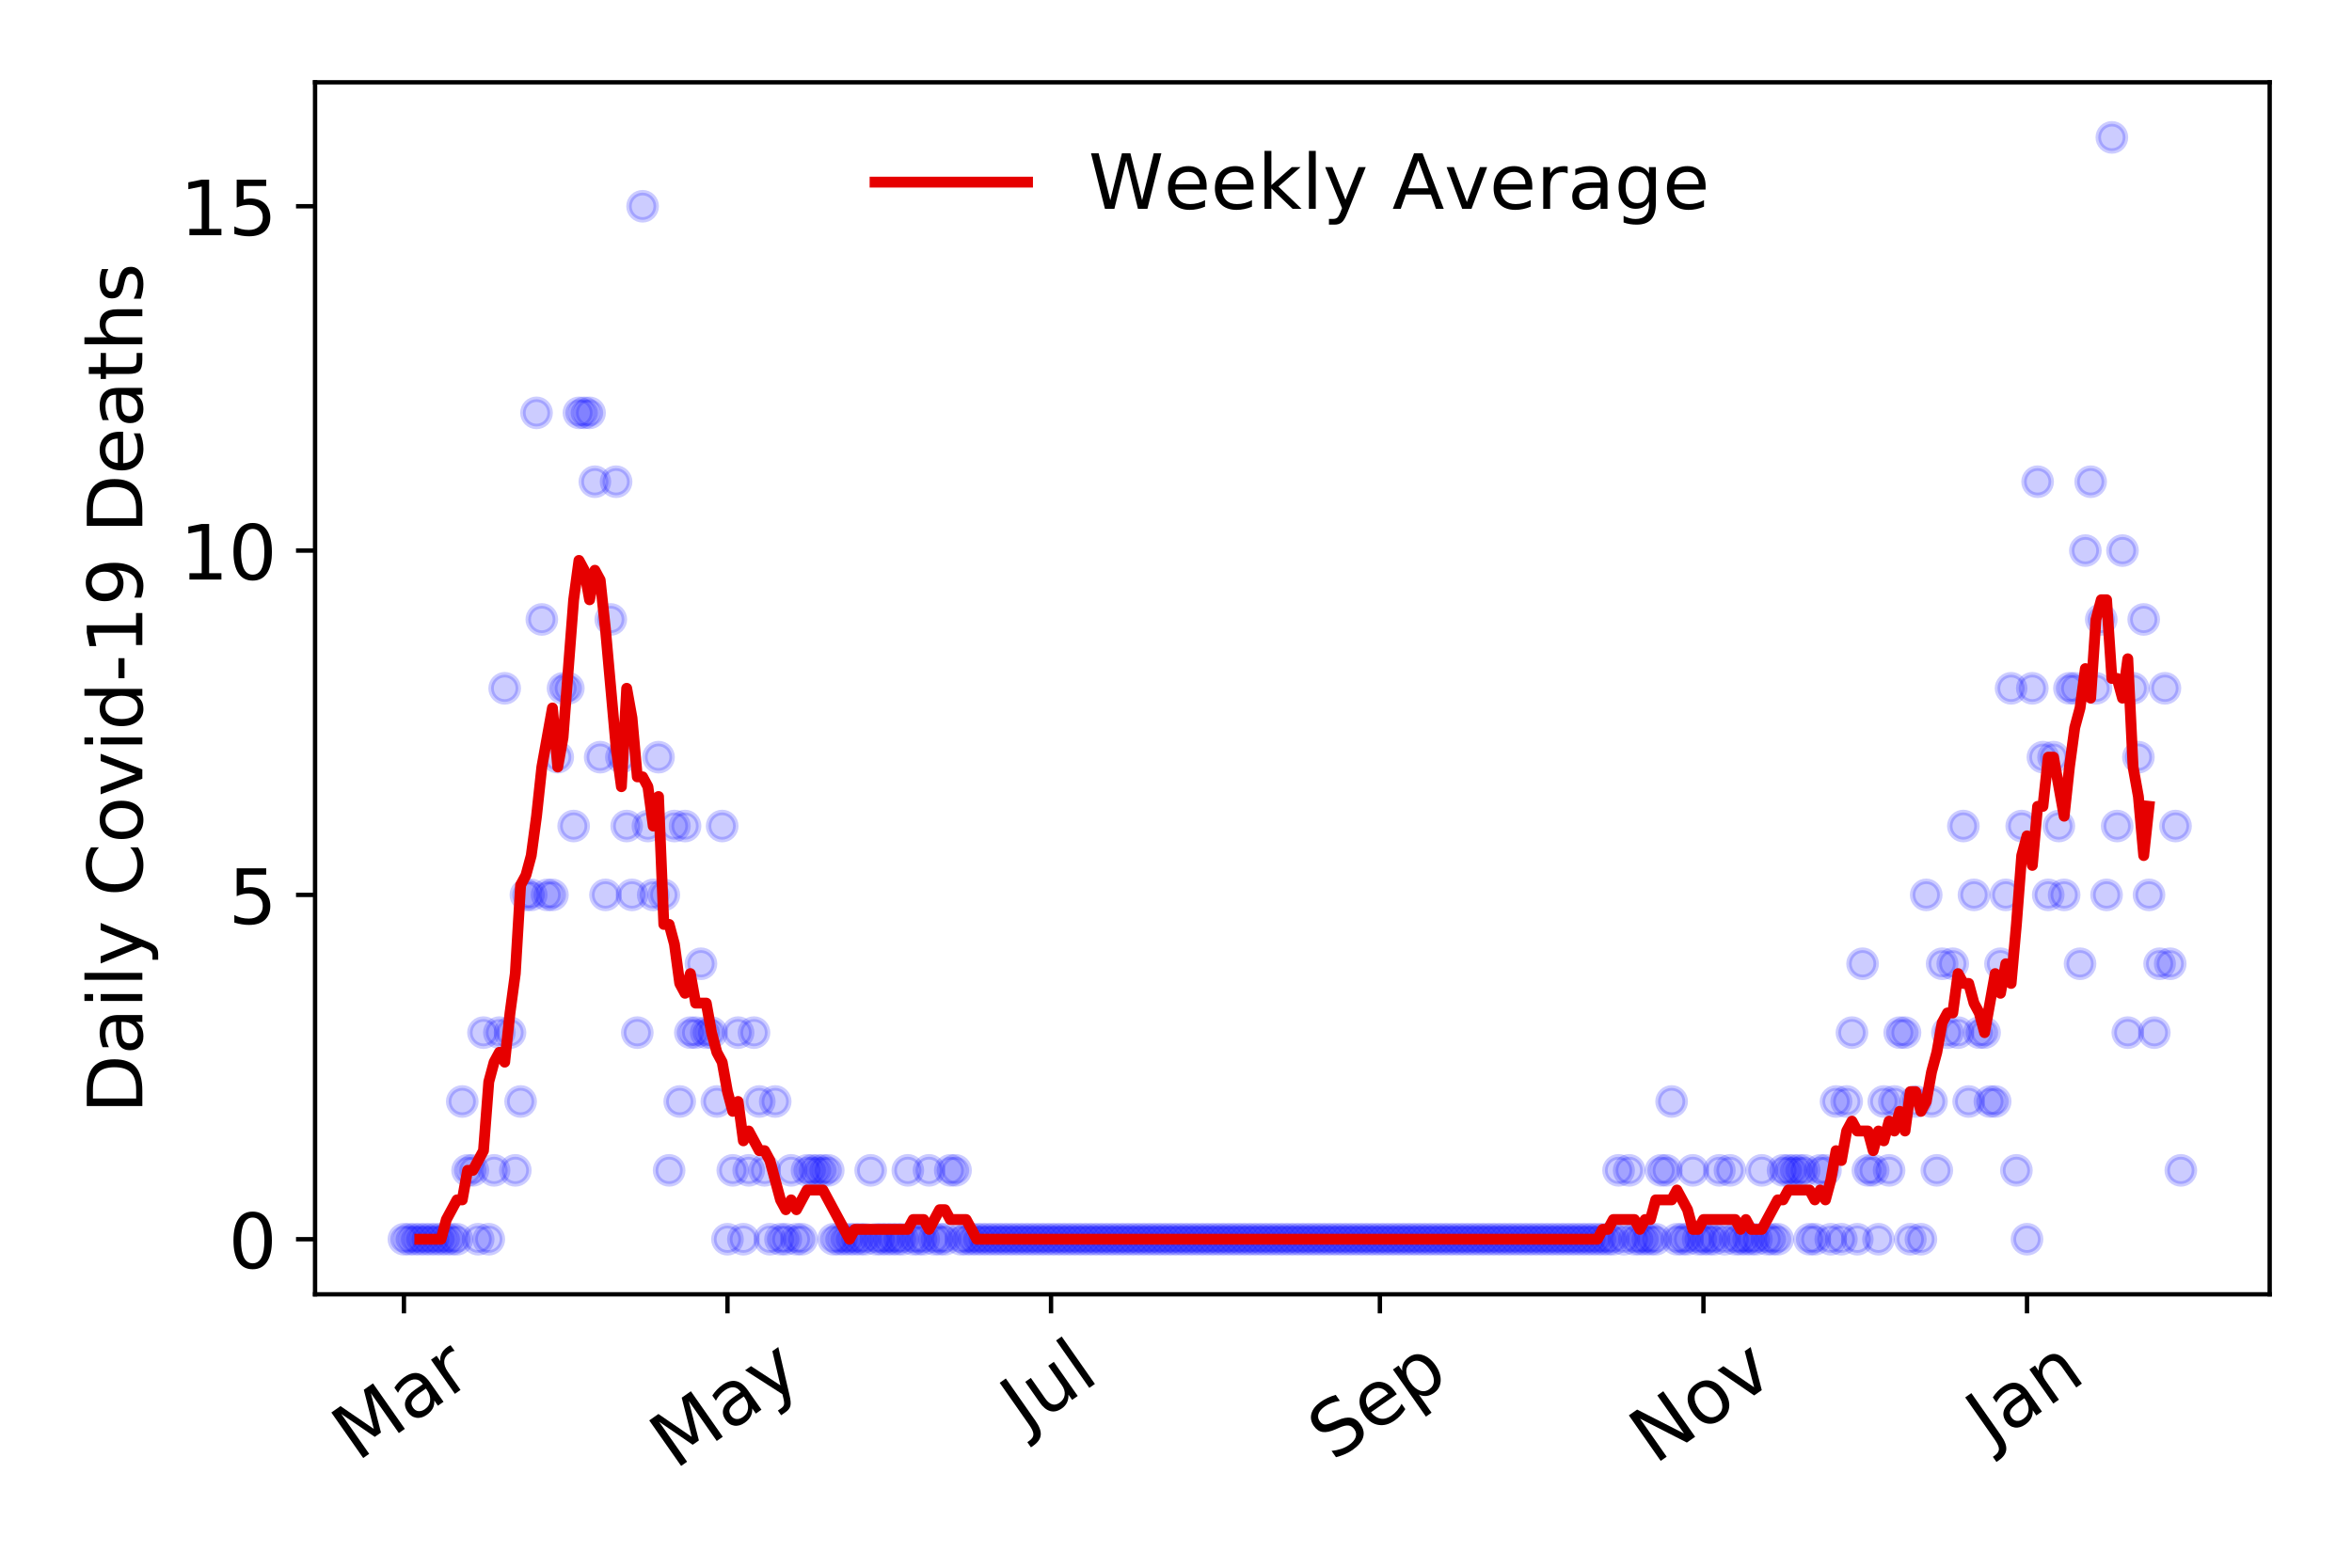 <?xml version="1.0" encoding="utf-8" standalone="no"?>
<!DOCTYPE svg PUBLIC "-//W3C//DTD SVG 1.1//EN"
  "http://www.w3.org/Graphics/SVG/1.1/DTD/svg11.dtd">
<!-- Created with matplotlib (https://matplotlib.org/) -->
<svg height="288pt" version="1.1" viewBox="0 0 432 288" width="432pt" xmlns="http://www.w3.org/2000/svg" xmlns:xlink="http://www.w3.org/1999/xlink">
 <defs>
  <style type="text/css">
*{stroke-linecap:butt;stroke-linejoin:round;}
  </style>
 </defs>
 <g id="figure_1">
  <g id="patch_1">
   <path d="M 0 288 
L 432 288 
L 432 0 
L 0 0 
z
" style="fill:#ffffff;"/>
  </g>
  <g id="axes_1">
   <g id="patch_2">
    <path d="M 57.87 237.778 
L 416.88 237.778 
L 416.88 15.12 
L 57.87 15.12 
z
" style="fill:#ffffff;"/>
   </g>
   <g id="matplotlib.axis_1">
    <g id="xtick_1">
     <g id="line2d_1">
      <defs>
       <path d="M 0 0 
L 0 3.5 
" id="mfa06303308" style="stroke:#000000;stroke-width:0.8;"/>
      </defs>
      <g>
       <use style="stroke:#000000;stroke-width:0.8;" x="74.189" xlink:href="#mfa06303308" y="237.778"/>
      </g>
     </g>
     <g id="text_1">
      <!-- Mar -->
      <defs>
       <path d="M 9.812 72.906 
L 24.516 72.906 
L 43.109 23.297 
L 61.812 72.906 
L 76.516 72.906 
L 76.516 0 
L 66.891 0 
L 66.891 64.016 
L 48.094 14.016 
L 38.188 14.016 
L 19.391 64.016 
L 19.391 0 
L 9.812 0 
z
" id="DejaVuSans-77"/>
       <path d="M 34.281 27.484 
Q 23.391 27.484 19.188 25 
Q 14.984 22.516 14.984 16.5 
Q 14.984 11.719 18.141 8.906 
Q 21.297 6.109 26.703 6.109 
Q 34.188 6.109 38.703 11.406 
Q 43.219 16.703 43.219 25.484 
L 43.219 27.484 
z
M 52.203 31.203 
L 52.203 0 
L 43.219 0 
L 43.219 8.297 
Q 40.141 3.328 35.547 0.953 
Q 30.953 -1.422 24.312 -1.422 
Q 15.922 -1.422 10.953 3.297 
Q 6 8.016 6 15.922 
Q 6 25.141 12.172 29.828 
Q 18.359 34.516 30.609 34.516 
L 43.219 34.516 
L 43.219 35.406 
Q 43.219 41.609 39.141 45 
Q 35.062 48.391 27.688 48.391 
Q 23 48.391 18.547 47.266 
Q 14.109 46.141 10.016 43.891 
L 10.016 52.203 
Q 14.938 54.109 19.578 55.047 
Q 24.219 56 28.609 56 
Q 40.484 56 46.344 49.844 
Q 52.203 43.703 52.203 31.203 
z
" id="DejaVuSans-97"/>
       <path d="M 41.109 46.297 
Q 39.594 47.172 37.812 47.578 
Q 36.031 48 33.891 48 
Q 26.266 48 22.188 43.047 
Q 18.109 38.094 18.109 28.812 
L 18.109 0 
L 9.078 0 
L 9.078 54.688 
L 18.109 54.688 
L 18.109 46.188 
Q 20.953 51.172 25.484 53.578 
Q 30.031 56 36.531 56 
Q 37.453 56 38.578 55.875 
Q 39.703 55.766 41.062 55.516 
z
" id="DejaVuSans-114"/>
      </defs>
      <g transform="translate(65.586 268.643)rotate(-35)scale(0.14 -0.14)">
       <use xlink:href="#DejaVuSans-77"/>
       <use x="86.279" xlink:href="#DejaVuSans-97"/>
       <use x="147.559" xlink:href="#DejaVuSans-114"/>
      </g>
     </g>
    </g>
    <g id="xtick_2">
     <g id="line2d_2">
      <g>
       <use style="stroke:#000000;stroke-width:0.8;" x="133.618" xlink:href="#mfa06303308" y="237.778"/>
      </g>
     </g>
     <g id="text_2">
      <!-- May -->
      <defs>
       <path d="M 32.172 -5.078 
Q 28.375 -14.844 24.75 -17.812 
Q 21.141 -20.797 15.094 -20.797 
L 7.906 -20.797 
L 7.906 -13.281 
L 13.188 -13.281 
Q 16.891 -13.281 18.938 -11.516 
Q 21 -9.766 23.484 -3.219 
L 25.094 0.875 
L 2.984 54.688 
L 12.5 54.688 
L 29.594 11.922 
L 46.688 54.688 
L 56.203 54.688 
z
" id="DejaVuSans-121"/>
      </defs>
      <g transform="translate(123.978 270.094)rotate(-35)scale(0.14 -0.14)">
       <use xlink:href="#DejaVuSans-77"/>
       <use x="86.279" xlink:href="#DejaVuSans-97"/>
       <use x="147.559" xlink:href="#DejaVuSans-121"/>
      </g>
     </g>
    </g>
    <g id="xtick_3">
     <g id="line2d_3">
      <g>
       <use style="stroke:#000000;stroke-width:0.8;" x="193.047" xlink:href="#mfa06303308" y="237.778"/>
      </g>
     </g>
     <g id="text_3">
      <!-- Jul -->
      <defs>
       <path d="M 9.812 72.906 
L 19.672 72.906 
L 19.672 5.078 
Q 19.672 -8.109 14.672 -14.062 
Q 9.672 -20.016 -1.422 -20.016 
L -5.172 -20.016 
L -5.172 -11.719 
L -2.094 -11.719 
Q 4.438 -11.719 7.125 -8.047 
Q 9.812 -4.391 9.812 5.078 
z
" id="DejaVuSans-74"/>
       <path d="M 8.5 21.578 
L 8.5 54.688 
L 17.484 54.688 
L 17.484 21.922 
Q 17.484 14.156 20.5 10.266 
Q 23.531 6.391 29.594 6.391 
Q 36.859 6.391 41.078 11.031 
Q 45.312 15.672 45.312 23.688 
L 45.312 54.688 
L 54.297 54.688 
L 54.297 0 
L 45.312 0 
L 45.312 8.406 
Q 42.047 3.422 37.719 1 
Q 33.406 -1.422 27.688 -1.422 
Q 18.266 -1.422 13.375 4.438 
Q 8.5 10.297 8.5 21.578 
z
M 31.109 56 
z
" id="DejaVuSans-117"/>
       <path d="M 9.422 75.984 
L 18.406 75.984 
L 18.406 0 
L 9.422 0 
z
" id="DejaVuSans-108"/>
      </defs>
      <g transform="translate(188.344 263.181)rotate(-35)scale(0.14 -0.14)">
       <use xlink:href="#DejaVuSans-74"/>
       <use x="29.492" xlink:href="#DejaVuSans-117"/>
       <use x="92.871" xlink:href="#DejaVuSans-108"/>
      </g>
     </g>
    </g>
    <g id="xtick_4">
     <g id="line2d_4">
      <g>
       <use style="stroke:#000000;stroke-width:0.8;" x="253.45" xlink:href="#mfa06303308" y="237.778"/>
      </g>
     </g>
     <g id="text_4">
      <!-- Sep -->
      <defs>
       <path d="M 53.516 70.516 
L 53.516 60.891 
Q 47.906 63.578 42.922 64.891 
Q 37.938 66.219 33.297 66.219 
Q 25.25 66.219 20.875 63.094 
Q 16.5 59.969 16.5 54.203 
Q 16.5 49.359 19.406 46.891 
Q 22.312 44.438 30.422 42.922 
L 36.375 41.703 
Q 47.406 39.594 52.656 34.297 
Q 57.906 29 57.906 20.125 
Q 57.906 9.516 50.797 4.047 
Q 43.703 -1.422 29.984 -1.422 
Q 24.812 -1.422 18.969 -0.25 
Q 13.141 0.922 6.891 3.219 
L 6.891 13.375 
Q 12.891 10.016 18.656 8.297 
Q 24.422 6.594 29.984 6.594 
Q 38.422 6.594 43.016 9.906 
Q 47.609 13.234 47.609 19.391 
Q 47.609 24.75 44.312 27.781 
Q 41.016 30.812 33.5 32.328 
L 27.484 33.5 
Q 16.453 35.688 11.516 40.375 
Q 6.594 45.062 6.594 53.422 
Q 6.594 63.094 13.406 68.656 
Q 20.219 74.219 32.172 74.219 
Q 37.312 74.219 42.625 73.281 
Q 47.953 72.359 53.516 70.516 
z
" id="DejaVuSans-83"/>
       <path d="M 56.203 29.594 
L 56.203 25.203 
L 14.891 25.203 
Q 15.484 15.922 20.484 11.062 
Q 25.484 6.203 34.422 6.203 
Q 39.594 6.203 44.453 7.469 
Q 49.312 8.734 54.109 11.281 
L 54.109 2.781 
Q 49.266 0.734 44.188 -0.344 
Q 39.109 -1.422 33.891 -1.422 
Q 20.797 -1.422 13.156 6.188 
Q 5.516 13.812 5.516 26.812 
Q 5.516 40.234 12.766 48.109 
Q 20.016 56 32.328 56 
Q 43.359 56 49.781 48.891 
Q 56.203 41.797 56.203 29.594 
z
M 47.219 32.234 
Q 47.125 39.594 43.094 43.984 
Q 39.062 48.391 32.422 48.391 
Q 24.906 48.391 20.391 44.141 
Q 15.875 39.891 15.188 32.172 
z
" id="DejaVuSans-101"/>
       <path d="M 18.109 8.203 
L 18.109 -20.797 
L 9.078 -20.797 
L 9.078 54.688 
L 18.109 54.688 
L 18.109 46.391 
Q 20.953 51.266 25.266 53.625 
Q 29.594 56 35.594 56 
Q 45.562 56 51.781 48.094 
Q 58.016 40.188 58.016 27.297 
Q 58.016 14.406 51.781 6.484 
Q 45.562 -1.422 35.594 -1.422 
Q 29.594 -1.422 25.266 0.953 
Q 20.953 3.328 18.109 8.203 
z
M 48.688 27.297 
Q 48.688 37.203 44.609 42.844 
Q 40.531 48.484 33.406 48.484 
Q 26.266 48.484 22.188 42.844 
Q 18.109 37.203 18.109 27.297 
Q 18.109 17.391 22.188 11.75 
Q 26.266 6.109 33.406 6.109 
Q 40.531 6.109 44.609 11.75 
Q 48.688 17.391 48.688 27.297 
z
" id="DejaVuSans-112"/>
      </defs>
      <g transform="translate(244.857 268.629)rotate(-35)scale(0.14 -0.14)">
       <use xlink:href="#DejaVuSans-83"/>
       <use x="63.477" xlink:href="#DejaVuSans-101"/>
       <use x="125" xlink:href="#DejaVuSans-112"/>
      </g>
     </g>
    </g>
    <g id="xtick_5">
     <g id="line2d_5">
      <g>
       <use style="stroke:#000000;stroke-width:0.8;" x="312.879" xlink:href="#mfa06303308" y="237.778"/>
      </g>
     </g>
     <g id="text_5">
      <!-- Nov -->
      <defs>
       <path d="M 9.812 72.906 
L 23.094 72.906 
L 55.422 11.922 
L 55.422 72.906 
L 64.984 72.906 
L 64.984 0 
L 51.703 0 
L 19.391 60.984 
L 19.391 0 
L 9.812 0 
z
" id="DejaVuSans-78"/>
       <path d="M 30.609 48.391 
Q 23.391 48.391 19.188 42.75 
Q 14.984 37.109 14.984 27.297 
Q 14.984 17.484 19.156 11.844 
Q 23.344 6.203 30.609 6.203 
Q 37.797 6.203 41.984 11.859 
Q 46.188 17.531 46.188 27.297 
Q 46.188 37.016 41.984 42.703 
Q 37.797 48.391 30.609 48.391 
z
M 30.609 56 
Q 42.328 56 49.016 48.375 
Q 55.719 40.766 55.719 27.297 
Q 55.719 13.875 49.016 6.219 
Q 42.328 -1.422 30.609 -1.422 
Q 18.844 -1.422 12.172 6.219 
Q 5.516 13.875 5.516 27.297 
Q 5.516 40.766 12.172 48.375 
Q 18.844 56 30.609 56 
z
" id="DejaVuSans-111"/>
       <path d="M 2.984 54.688 
L 12.5 54.688 
L 29.594 8.797 
L 46.688 54.688 
L 56.203 54.688 
L 35.688 0 
L 23.484 0 
z
" id="DejaVuSans-118"/>
      </defs>
      <g transform="translate(303.903 269.166)rotate(-35)scale(0.14 -0.14)">
       <use xlink:href="#DejaVuSans-78"/>
       <use x="74.805" xlink:href="#DejaVuSans-111"/>
       <use x="135.986" xlink:href="#DejaVuSans-118"/>
      </g>
     </g>
    </g>
    <g id="xtick_6">
     <g id="line2d_6">
      <g>
       <use style="stroke:#000000;stroke-width:0.8;" x="372.308" xlink:href="#mfa06303308" y="237.778"/>
      </g>
     </g>
     <g id="text_6">
      <!-- Jan -->
      <defs>
       <path d="M 54.891 33.016 
L 54.891 0 
L 45.906 0 
L 45.906 32.719 
Q 45.906 40.484 42.875 44.328 
Q 39.844 48.188 33.797 48.188 
Q 26.516 48.188 22.312 43.547 
Q 18.109 38.922 18.109 30.906 
L 18.109 0 
L 9.078 0 
L 9.078 54.688 
L 18.109 54.688 
L 18.109 46.188 
Q 21.344 51.125 25.703 53.562 
Q 30.078 56 35.797 56 
Q 45.219 56 50.047 50.172 
Q 54.891 44.344 54.891 33.016 
z
" id="DejaVuSans-110"/>
      </defs>
      <g transform="translate(365.685 265.871)rotate(-35)scale(0.14 -0.14)">
       <use xlink:href="#DejaVuSans-74"/>
       <use x="29.492" xlink:href="#DejaVuSans-97"/>
       <use x="90.771" xlink:href="#DejaVuSans-110"/>
      </g>
     </g>
    </g>
   </g>
   <g id="matplotlib.axis_2">
    <g id="ytick_1">
     <g id="line2d_7">
      <defs>
       <path d="M 0 0 
L -3.5 0 
" id="ma131b2c3ba" style="stroke:#000000;stroke-width:0.8;"/>
      </defs>
      <g>
       <use style="stroke:#000000;stroke-width:0.8;" x="57.87" xlink:href="#ma131b2c3ba" y="227.657"/>
      </g>
     </g>
     <g id="text_7">
      <!-- 0 -->
      <defs>
       <path d="M 31.781 66.406 
Q 24.172 66.406 20.328 58.906 
Q 16.5 51.422 16.5 36.375 
Q 16.5 21.391 20.328 13.891 
Q 24.172 6.391 31.781 6.391 
Q 39.453 6.391 43.281 13.891 
Q 47.125 21.391 47.125 36.375 
Q 47.125 51.422 43.281 58.906 
Q 39.453 66.406 31.781 66.406 
z
M 31.781 74.219 
Q 44.047 74.219 50.516 64.516 
Q 56.984 54.828 56.984 36.375 
Q 56.984 17.969 50.516 8.266 
Q 44.047 -1.422 31.781 -1.422 
Q 19.531 -1.422 13.062 8.266 
Q 6.594 17.969 6.594 36.375 
Q 6.594 54.828 13.062 64.516 
Q 19.531 74.219 31.781 74.219 
z
" id="DejaVuSans-48"/>
      </defs>
      <g transform="translate(41.962 232.976)scale(0.14 -0.14)">
       <use xlink:href="#DejaVuSans-48"/>
      </g>
     </g>
    </g>
    <g id="ytick_2">
     <g id="line2d_8">
      <g>
       <use style="stroke:#000000;stroke-width:0.8;" x="57.87" xlink:href="#ma131b2c3ba" y="164.402"/>
      </g>
     </g>
     <g id="text_8">
      <!-- 5 -->
      <defs>
       <path d="M 10.797 72.906 
L 49.516 72.906 
L 49.516 64.594 
L 19.828 64.594 
L 19.828 46.734 
Q 21.969 47.469 24.109 47.828 
Q 26.266 48.188 28.422 48.188 
Q 40.625 48.188 47.75 41.5 
Q 54.891 34.812 54.891 23.391 
Q 54.891 11.625 47.562 5.094 
Q 40.234 -1.422 26.906 -1.422 
Q 22.312 -1.422 17.547 -0.641 
Q 12.797 0.141 7.719 1.703 
L 7.719 11.625 
Q 12.109 9.234 16.797 8.062 
Q 21.484 6.891 26.703 6.891 
Q 35.156 6.891 40.078 11.328 
Q 45.016 15.766 45.016 23.391 
Q 45.016 31 40.078 35.438 
Q 35.156 39.891 26.703 39.891 
Q 22.75 39.891 18.812 39.016 
Q 14.891 38.141 10.797 36.281 
z
" id="DejaVuSans-53"/>
      </defs>
      <g transform="translate(41.962 169.721)scale(0.14 -0.14)">
       <use xlink:href="#DejaVuSans-53"/>
      </g>
     </g>
    </g>
    <g id="ytick_3">
     <g id="line2d_9">
      <g>
       <use style="stroke:#000000;stroke-width:0.8;" x="57.87" xlink:href="#ma131b2c3ba" y="101.147"/>
      </g>
     </g>
     <g id="text_9">
      <!-- 10 -->
      <defs>
       <path d="M 12.406 8.297 
L 28.516 8.297 
L 28.516 63.922 
L 10.984 60.406 
L 10.984 69.391 
L 28.422 72.906 
L 38.281 72.906 
L 38.281 8.297 
L 54.391 8.297 
L 54.391 0 
L 12.406 0 
z
" id="DejaVuSans-49"/>
      </defs>
      <g transform="translate(33.055 106.466)scale(0.14 -0.14)">
       <use xlink:href="#DejaVuSans-49"/>
       <use x="63.623" xlink:href="#DejaVuSans-48"/>
      </g>
     </g>
    </g>
    <g id="ytick_4">
     <g id="line2d_10">
      <g>
       <use style="stroke:#000000;stroke-width:0.8;" x="57.87" xlink:href="#ma131b2c3ba" y="37.892"/>
      </g>
     </g>
     <g id="text_10">
      <!-- 15 -->
      <g transform="translate(33.055 43.211)scale(0.14 -0.14)">
       <use xlink:href="#DejaVuSans-49"/>
       <use x="63.623" xlink:href="#DejaVuSans-53"/>
      </g>
     </g>
    </g>
    <g id="text_11">
     <!-- Daily Covid-19 Deaths -->
     <defs>
      <path d="M 19.672 64.797 
L 19.672 8.109 
L 31.594 8.109 
Q 46.688 8.109 53.688 14.938 
Q 60.688 21.781 60.688 36.531 
Q 60.688 51.172 53.688 57.984 
Q 46.688 64.797 31.594 64.797 
z
M 9.812 72.906 
L 30.078 72.906 
Q 51.266 72.906 61.172 64.094 
Q 71.094 55.281 71.094 36.531 
Q 71.094 17.672 61.125 8.828 
Q 51.172 0 30.078 0 
L 9.812 0 
z
" id="DejaVuSans-68"/>
      <path d="M 9.422 54.688 
L 18.406 54.688 
L 18.406 0 
L 9.422 0 
z
M 9.422 75.984 
L 18.406 75.984 
L 18.406 64.594 
L 9.422 64.594 
z
" id="DejaVuSans-105"/>
      <path id="DejaVuSans-32"/>
      <path d="M 64.406 67.281 
L 64.406 56.891 
Q 59.422 61.531 53.781 63.812 
Q 48.141 66.109 41.797 66.109 
Q 29.297 66.109 22.656 58.469 
Q 16.016 50.828 16.016 36.375 
Q 16.016 21.969 22.656 14.328 
Q 29.297 6.688 41.797 6.688 
Q 48.141 6.688 53.781 8.984 
Q 59.422 11.281 64.406 15.922 
L 64.406 5.609 
Q 59.234 2.094 53.438 0.328 
Q 47.656 -1.422 41.219 -1.422 
Q 24.656 -1.422 15.125 8.703 
Q 5.609 18.844 5.609 36.375 
Q 5.609 53.953 15.125 64.078 
Q 24.656 74.219 41.219 74.219 
Q 47.75 74.219 53.531 72.484 
Q 59.328 70.75 64.406 67.281 
z
" id="DejaVuSans-67"/>
      <path d="M 45.406 46.391 
L 45.406 75.984 
L 54.391 75.984 
L 54.391 0 
L 45.406 0 
L 45.406 8.203 
Q 42.578 3.328 38.25 0.953 
Q 33.938 -1.422 27.875 -1.422 
Q 17.969 -1.422 11.734 6.484 
Q 5.516 14.406 5.516 27.297 
Q 5.516 40.188 11.734 48.094 
Q 17.969 56 27.875 56 
Q 33.938 56 38.25 53.625 
Q 42.578 51.266 45.406 46.391 
z
M 14.797 27.297 
Q 14.797 17.391 18.875 11.75 
Q 22.953 6.109 30.078 6.109 
Q 37.203 6.109 41.297 11.75 
Q 45.406 17.391 45.406 27.297 
Q 45.406 37.203 41.297 42.844 
Q 37.203 48.484 30.078 48.484 
Q 22.953 48.484 18.875 42.844 
Q 14.797 37.203 14.797 27.297 
z
" id="DejaVuSans-100"/>
      <path d="M 4.891 31.391 
L 31.203 31.391 
L 31.203 23.391 
L 4.891 23.391 
z
" id="DejaVuSans-45"/>
      <path d="M 10.984 1.516 
L 10.984 10.5 
Q 14.703 8.734 18.5 7.812 
Q 22.312 6.891 25.984 6.891 
Q 35.75 6.891 40.891 13.453 
Q 46.047 20.016 46.781 33.406 
Q 43.953 29.203 39.594 26.953 
Q 35.25 24.703 29.984 24.703 
Q 19.047 24.703 12.672 31.312 
Q 6.297 37.938 6.297 49.422 
Q 6.297 60.641 12.938 67.422 
Q 19.578 74.219 30.609 74.219 
Q 43.266 74.219 49.922 64.516 
Q 56.594 54.828 56.594 36.375 
Q 56.594 19.141 48.406 8.859 
Q 40.234 -1.422 26.422 -1.422 
Q 22.703 -1.422 18.891 -0.688 
Q 15.094 0.047 10.984 1.516 
z
M 30.609 32.422 
Q 37.25 32.422 41.125 36.953 
Q 45.016 41.5 45.016 49.422 
Q 45.016 57.281 41.125 61.844 
Q 37.25 66.406 30.609 66.406 
Q 23.969 66.406 20.094 61.844 
Q 16.219 57.281 16.219 49.422 
Q 16.219 41.5 20.094 36.953 
Q 23.969 32.422 30.609 32.422 
z
" id="DejaVuSans-57"/>
      <path d="M 18.312 70.219 
L 18.312 54.688 
L 36.812 54.688 
L 36.812 47.703 
L 18.312 47.703 
L 18.312 18.016 
Q 18.312 11.328 20.141 9.422 
Q 21.969 7.516 27.594 7.516 
L 36.812 7.516 
L 36.812 0 
L 27.594 0 
Q 17.188 0 13.234 3.875 
Q 9.281 7.766 9.281 18.016 
L 9.281 47.703 
L 2.688 47.703 
L 2.688 54.688 
L 9.281 54.688 
L 9.281 70.219 
z
" id="DejaVuSans-116"/>
      <path d="M 54.891 33.016 
L 54.891 0 
L 45.906 0 
L 45.906 32.719 
Q 45.906 40.484 42.875 44.328 
Q 39.844 48.188 33.797 48.188 
Q 26.516 48.188 22.312 43.547 
Q 18.109 38.922 18.109 30.906 
L 18.109 0 
L 9.078 0 
L 9.078 75.984 
L 18.109 75.984 
L 18.109 46.188 
Q 21.344 51.125 25.703 53.562 
Q 30.078 56 35.797 56 
Q 45.219 56 50.047 50.172 
Q 54.891 44.344 54.891 33.016 
z
" id="DejaVuSans-104"/>
      <path d="M 44.281 53.078 
L 44.281 44.578 
Q 40.484 46.531 36.375 47.5 
Q 32.281 48.484 27.875 48.484 
Q 21.188 48.484 17.844 46.438 
Q 14.5 44.391 14.5 40.281 
Q 14.5 37.156 16.891 35.375 
Q 19.281 33.594 26.516 31.984 
L 29.594 31.297 
Q 39.156 29.25 43.188 25.516 
Q 47.219 21.781 47.219 15.094 
Q 47.219 7.469 41.188 3.016 
Q 35.156 -1.422 24.609 -1.422 
Q 20.219 -1.422 15.453 -0.562 
Q 10.688 0.297 5.422 2 
L 5.422 11.281 
Q 10.406 8.688 15.234 7.391 
Q 20.062 6.109 24.812 6.109 
Q 31.156 6.109 34.562 8.281 
Q 37.984 10.453 37.984 14.406 
Q 37.984 18.062 35.516 20.016 
Q 33.062 21.969 24.703 23.781 
L 21.578 24.516 
Q 13.234 26.266 9.516 29.906 
Q 5.812 33.547 5.812 39.891 
Q 5.812 47.609 11.281 51.797 
Q 16.75 56 26.812 56 
Q 31.781 56 36.172 55.266 
Q 40.578 54.547 44.281 53.078 
z
" id="DejaVuSans-115"/>
     </defs>
     <g transform="translate(26.143 204.56)rotate(-90)scale(0.14 -0.14)">
      <use xlink:href="#DejaVuSans-68"/>
      <use x="77.002" xlink:href="#DejaVuSans-97"/>
      <use x="138.281" xlink:href="#DejaVuSans-105"/>
      <use x="166.064" xlink:href="#DejaVuSans-108"/>
      <use x="193.848" xlink:href="#DejaVuSans-121"/>
      <use x="253.027" xlink:href="#DejaVuSans-32"/>
      <use x="284.814" xlink:href="#DejaVuSans-67"/>
      <use x="354.639" xlink:href="#DejaVuSans-111"/>
      <use x="415.82" xlink:href="#DejaVuSans-118"/>
      <use x="475" xlink:href="#DejaVuSans-105"/>
      <use x="502.783" xlink:href="#DejaVuSans-100"/>
      <use x="566.26" xlink:href="#DejaVuSans-45"/>
      <use x="602.344" xlink:href="#DejaVuSans-49"/>
      <use x="665.967" xlink:href="#DejaVuSans-57"/>
      <use x="729.59" xlink:href="#DejaVuSans-32"/>
      <use x="761.377" xlink:href="#DejaVuSans-68"/>
      <use x="838.379" xlink:href="#DejaVuSans-101"/>
      <use x="899.902" xlink:href="#DejaVuSans-97"/>
      <use x="961.182" xlink:href="#DejaVuSans-116"/>
      <use x="1000.391" xlink:href="#DejaVuSans-104"/>
      <use x="1063.77" xlink:href="#DejaVuSans-115"/>
     </g>
    </g>
   </g>
   <g id="line2d_11">
    <defs>
     <path d="M 0 2.5 
C 0.663 2.5 1.299 2.237 1.768 1.768 
C 2.237 1.299 2.5 0.663 2.5 0 
C 2.5 -0.663 2.237 -1.299 1.768 -1.768 
C 1.299 -2.237 0.663 -2.5 0 -2.5 
C -0.663 -2.5 -1.299 -2.237 -1.768 -1.768 
C -2.237 -1.299 -2.5 -0.663 -2.5 0 
C -2.5 0.663 -2.237 1.299 -1.768 1.768 
C -1.299 2.237 -0.663 2.5 0 2.5 
z
" id="m32cd18bc84" style="stroke:#0000ff;stroke-opacity:0.2;"/>
    </defs>
    <g clip-path="url(#p1b2cf9796a)">
     <use style="fill:#0000ff;fill-opacity:0.2;stroke:#0000ff;stroke-opacity:0.2;" x="74.189" xlink:href="#m32cd18bc84" y="227.657"/>
     <use style="fill:#0000ff;fill-opacity:0.2;stroke:#0000ff;stroke-opacity:0.2;" x="75.163" xlink:href="#m32cd18bc84" y="227.657"/>
     <use style="fill:#0000ff;fill-opacity:0.2;stroke:#0000ff;stroke-opacity:0.2;" x="76.137" xlink:href="#m32cd18bc84" y="227.657"/>
     <use style="fill:#0000ff;fill-opacity:0.2;stroke:#0000ff;stroke-opacity:0.2;" x="77.111" xlink:href="#m32cd18bc84" y="227.657"/>
     <use style="fill:#0000ff;fill-opacity:0.2;stroke:#0000ff;stroke-opacity:0.2;" x="78.086" xlink:href="#m32cd18bc84" y="227.657"/>
     <use style="fill:#0000ff;fill-opacity:0.2;stroke:#0000ff;stroke-opacity:0.2;" x="79.06" xlink:href="#m32cd18bc84" y="227.657"/>
     <use style="fill:#0000ff;fill-opacity:0.2;stroke:#0000ff;stroke-opacity:0.2;" x="80.034" xlink:href="#m32cd18bc84" y="227.657"/>
     <use style="fill:#0000ff;fill-opacity:0.2;stroke:#0000ff;stroke-opacity:0.2;" x="81.008" xlink:href="#m32cd18bc84" y="227.657"/>
     <use style="fill:#0000ff;fill-opacity:0.2;stroke:#0000ff;stroke-opacity:0.2;" x="81.983" xlink:href="#m32cd18bc84" y="227.657"/>
     <use style="fill:#0000ff;fill-opacity:0.2;stroke:#0000ff;stroke-opacity:0.2;" x="82.957" xlink:href="#m32cd18bc84" y="227.657"/>
     <use style="fill:#0000ff;fill-opacity:0.2;stroke:#0000ff;stroke-opacity:0.2;" x="83.931" xlink:href="#m32cd18bc84" y="227.657"/>
     <use style="fill:#0000ff;fill-opacity:0.2;stroke:#0000ff;stroke-opacity:0.2;" x="84.905" xlink:href="#m32cd18bc84" y="202.355"/>
     <use style="fill:#0000ff;fill-opacity:0.2;stroke:#0000ff;stroke-opacity:0.2;" x="85.88" xlink:href="#m32cd18bc84" y="215.006"/>
     <use style="fill:#0000ff;fill-opacity:0.2;stroke:#0000ff;stroke-opacity:0.2;" x="86.854" xlink:href="#m32cd18bc84" y="215.006"/>
     <use style="fill:#0000ff;fill-opacity:0.2;stroke:#0000ff;stroke-opacity:0.2;" x="87.828" xlink:href="#m32cd18bc84" y="227.657"/>
     <use style="fill:#0000ff;fill-opacity:0.2;stroke:#0000ff;stroke-opacity:0.2;" x="88.802" xlink:href="#m32cd18bc84" y="189.704"/>
     <use style="fill:#0000ff;fill-opacity:0.2;stroke:#0000ff;stroke-opacity:0.2;" x="89.777" xlink:href="#m32cd18bc84" y="227.657"/>
     <use style="fill:#0000ff;fill-opacity:0.2;stroke:#0000ff;stroke-opacity:0.2;" x="90.751" xlink:href="#m32cd18bc84" y="215.006"/>
     <use style="fill:#0000ff;fill-opacity:0.2;stroke:#0000ff;stroke-opacity:0.2;" x="91.725" xlink:href="#m32cd18bc84" y="189.704"/>
     <use style="fill:#0000ff;fill-opacity:0.2;stroke:#0000ff;stroke-opacity:0.2;" x="92.699" xlink:href="#m32cd18bc84" y="126.449"/>
     <use style="fill:#0000ff;fill-opacity:0.2;stroke:#0000ff;stroke-opacity:0.2;" x="93.674" xlink:href="#m32cd18bc84" y="189.704"/>
     <use style="fill:#0000ff;fill-opacity:0.2;stroke:#0000ff;stroke-opacity:0.2;" x="94.648" xlink:href="#m32cd18bc84" y="215.006"/>
     <use style="fill:#0000ff;fill-opacity:0.2;stroke:#0000ff;stroke-opacity:0.2;" x="95.622" xlink:href="#m32cd18bc84" y="202.355"/>
     <use style="fill:#0000ff;fill-opacity:0.2;stroke:#0000ff;stroke-opacity:0.2;" x="96.596" xlink:href="#m32cd18bc84" y="164.402"/>
     <use style="fill:#0000ff;fill-opacity:0.2;stroke:#0000ff;stroke-opacity:0.2;" x="97.571" xlink:href="#m32cd18bc84" y="164.402"/>
     <use style="fill:#0000ff;fill-opacity:0.2;stroke:#0000ff;stroke-opacity:0.2;" x="98.545" xlink:href="#m32cd18bc84" y="75.845"/>
     <use style="fill:#0000ff;fill-opacity:0.2;stroke:#0000ff;stroke-opacity:0.2;" x="99.519" xlink:href="#m32cd18bc84" y="113.798"/>
     <use style="fill:#0000ff;fill-opacity:0.2;stroke:#0000ff;stroke-opacity:0.2;" x="100.493" xlink:href="#m32cd18bc84" y="164.402"/>
     <use style="fill:#0000ff;fill-opacity:0.2;stroke:#0000ff;stroke-opacity:0.2;" x="101.468" xlink:href="#m32cd18bc84" y="164.402"/>
     <use style="fill:#0000ff;fill-opacity:0.2;stroke:#0000ff;stroke-opacity:0.2;" x="102.442" xlink:href="#m32cd18bc84" y="139.1"/>
     <use style="fill:#0000ff;fill-opacity:0.2;stroke:#0000ff;stroke-opacity:0.2;" x="103.416" xlink:href="#m32cd18bc84" y="126.449"/>
     <use style="fill:#0000ff;fill-opacity:0.2;stroke:#0000ff;stroke-opacity:0.2;" x="104.39" xlink:href="#m32cd18bc84" y="126.449"/>
     <use style="fill:#0000ff;fill-opacity:0.2;stroke:#0000ff;stroke-opacity:0.2;" x="105.365" xlink:href="#m32cd18bc84" y="151.751"/>
     <use style="fill:#0000ff;fill-opacity:0.2;stroke:#0000ff;stroke-opacity:0.2;" x="106.339" xlink:href="#m32cd18bc84" y="75.845"/>
     <use style="fill:#0000ff;fill-opacity:0.2;stroke:#0000ff;stroke-opacity:0.2;" x="107.313" xlink:href="#m32cd18bc84" y="75.845"/>
     <use style="fill:#0000ff;fill-opacity:0.2;stroke:#0000ff;stroke-opacity:0.2;" x="108.287" xlink:href="#m32cd18bc84" y="75.845"/>
     <use style="fill:#0000ff;fill-opacity:0.2;stroke:#0000ff;stroke-opacity:0.2;" x="109.262" xlink:href="#m32cd18bc84" y="88.496"/>
     <use style="fill:#0000ff;fill-opacity:0.2;stroke:#0000ff;stroke-opacity:0.2;" x="110.236" xlink:href="#m32cd18bc84" y="139.1"/>
     <use style="fill:#0000ff;fill-opacity:0.2;stroke:#0000ff;stroke-opacity:0.2;" x="111.21" xlink:href="#m32cd18bc84" y="164.402"/>
     <use style="fill:#0000ff;fill-opacity:0.2;stroke:#0000ff;stroke-opacity:0.2;" x="112.184" xlink:href="#m32cd18bc84" y="113.798"/>
     <use style="fill:#0000ff;fill-opacity:0.2;stroke:#0000ff;stroke-opacity:0.2;" x="113.159" xlink:href="#m32cd18bc84" y="88.496"/>
     <use style="fill:#0000ff;fill-opacity:0.2;stroke:#0000ff;stroke-opacity:0.2;" x="114.133" xlink:href="#m32cd18bc84" y="139.1"/>
     <use style="fill:#0000ff;fill-opacity:0.2;stroke:#0000ff;stroke-opacity:0.2;" x="115.107" xlink:href="#m32cd18bc84" y="151.751"/>
     <use style="fill:#0000ff;fill-opacity:0.2;stroke:#0000ff;stroke-opacity:0.2;" x="116.081" xlink:href="#m32cd18bc84" y="164.402"/>
     <use style="fill:#0000ff;fill-opacity:0.2;stroke:#0000ff;stroke-opacity:0.2;" x="117.056" xlink:href="#m32cd18bc84" y="189.704"/>
     <use style="fill:#0000ff;fill-opacity:0.2;stroke:#0000ff;stroke-opacity:0.2;" x="118.03" xlink:href="#m32cd18bc84" y="37.892"/>
     <use style="fill:#0000ff;fill-opacity:0.2;stroke:#0000ff;stroke-opacity:0.2;" x="119.004" xlink:href="#m32cd18bc84" y="151.751"/>
     <use style="fill:#0000ff;fill-opacity:0.2;stroke:#0000ff;stroke-opacity:0.2;" x="119.978" xlink:href="#m32cd18bc84" y="164.402"/>
     <use style="fill:#0000ff;fill-opacity:0.2;stroke:#0000ff;stroke-opacity:0.2;" x="120.952" xlink:href="#m32cd18bc84" y="139.1"/>
     <use style="fill:#0000ff;fill-opacity:0.2;stroke:#0000ff;stroke-opacity:0.2;" x="121.927" xlink:href="#m32cd18bc84" y="164.402"/>
     <use style="fill:#0000ff;fill-opacity:0.2;stroke:#0000ff;stroke-opacity:0.2;" x="122.901" xlink:href="#m32cd18bc84" y="215.006"/>
     <use style="fill:#0000ff;fill-opacity:0.2;stroke:#0000ff;stroke-opacity:0.2;" x="123.875" xlink:href="#m32cd18bc84" y="151.751"/>
     <use style="fill:#0000ff;fill-opacity:0.2;stroke:#0000ff;stroke-opacity:0.2;" x="124.849" xlink:href="#m32cd18bc84" y="202.355"/>
     <use style="fill:#0000ff;fill-opacity:0.2;stroke:#0000ff;stroke-opacity:0.2;" x="125.824" xlink:href="#m32cd18bc84" y="151.751"/>
     <use style="fill:#0000ff;fill-opacity:0.2;stroke:#0000ff;stroke-opacity:0.2;" x="126.798" xlink:href="#m32cd18bc84" y="189.704"/>
     <use style="fill:#0000ff;fill-opacity:0.2;stroke:#0000ff;stroke-opacity:0.2;" x="127.772" xlink:href="#m32cd18bc84" y="189.704"/>
     <use style="fill:#0000ff;fill-opacity:0.2;stroke:#0000ff;stroke-opacity:0.2;" x="128.746" xlink:href="#m32cd18bc84" y="177.053"/>
     <use style="fill:#0000ff;fill-opacity:0.2;stroke:#0000ff;stroke-opacity:0.2;" x="129.721" xlink:href="#m32cd18bc84" y="189.704"/>
     <use style="fill:#0000ff;fill-opacity:0.2;stroke:#0000ff;stroke-opacity:0.2;" x="130.695" xlink:href="#m32cd18bc84" y="189.704"/>
     <use style="fill:#0000ff;fill-opacity:0.2;stroke:#0000ff;stroke-opacity:0.2;" x="131.669" xlink:href="#m32cd18bc84" y="202.355"/>
     <use style="fill:#0000ff;fill-opacity:0.2;stroke:#0000ff;stroke-opacity:0.2;" x="132.643" xlink:href="#m32cd18bc84" y="151.751"/>
     <use style="fill:#0000ff;fill-opacity:0.2;stroke:#0000ff;stroke-opacity:0.2;" x="133.618" xlink:href="#m32cd18bc84" y="227.657"/>
     <use style="fill:#0000ff;fill-opacity:0.2;stroke:#0000ff;stroke-opacity:0.2;" x="134.592" xlink:href="#m32cd18bc84" y="215.006"/>
     <use style="fill:#0000ff;fill-opacity:0.2;stroke:#0000ff;stroke-opacity:0.2;" x="135.566" xlink:href="#m32cd18bc84" y="189.704"/>
     <use style="fill:#0000ff;fill-opacity:0.2;stroke:#0000ff;stroke-opacity:0.2;" x="136.54" xlink:href="#m32cd18bc84" y="227.657"/>
     <use style="fill:#0000ff;fill-opacity:0.2;stroke:#0000ff;stroke-opacity:0.2;" x="137.515" xlink:href="#m32cd18bc84" y="215.006"/>
     <use style="fill:#0000ff;fill-opacity:0.2;stroke:#0000ff;stroke-opacity:0.2;" x="138.489" xlink:href="#m32cd18bc84" y="189.704"/>
     <use style="fill:#0000ff;fill-opacity:0.2;stroke:#0000ff;stroke-opacity:0.2;" x="139.463" xlink:href="#m32cd18bc84" y="202.355"/>
     <use style="fill:#0000ff;fill-opacity:0.2;stroke:#0000ff;stroke-opacity:0.2;" x="140.437" xlink:href="#m32cd18bc84" y="215.006"/>
     <use style="fill:#0000ff;fill-opacity:0.2;stroke:#0000ff;stroke-opacity:0.2;" x="141.412" xlink:href="#m32cd18bc84" y="227.657"/>
     <use style="fill:#0000ff;fill-opacity:0.2;stroke:#0000ff;stroke-opacity:0.2;" x="142.386" xlink:href="#m32cd18bc84" y="202.355"/>
     <use style="fill:#0000ff;fill-opacity:0.2;stroke:#0000ff;stroke-opacity:0.2;" x="143.36" xlink:href="#m32cd18bc84" y="227.657"/>
     <use style="fill:#0000ff;fill-opacity:0.2;stroke:#0000ff;stroke-opacity:0.2;" x="144.334" xlink:href="#m32cd18bc84" y="227.657"/>
     <use style="fill:#0000ff;fill-opacity:0.2;stroke:#0000ff;stroke-opacity:0.2;" x="145.309" xlink:href="#m32cd18bc84" y="215.006"/>
     <use style="fill:#0000ff;fill-opacity:0.2;stroke:#0000ff;stroke-opacity:0.2;" x="146.283" xlink:href="#m32cd18bc84" y="227.657"/>
     <use style="fill:#0000ff;fill-opacity:0.2;stroke:#0000ff;stroke-opacity:0.2;" x="147.257" xlink:href="#m32cd18bc84" y="227.657"/>
     <use style="fill:#0000ff;fill-opacity:0.2;stroke:#0000ff;stroke-opacity:0.2;" x="148.231" xlink:href="#m32cd18bc84" y="215.006"/>
     <use style="fill:#0000ff;fill-opacity:0.2;stroke:#0000ff;stroke-opacity:0.2;" x="149.206" xlink:href="#m32cd18bc84" y="215.006"/>
     <use style="fill:#0000ff;fill-opacity:0.2;stroke:#0000ff;stroke-opacity:0.2;" x="150.18" xlink:href="#m32cd18bc84" y="215.006"/>
     <use style="fill:#0000ff;fill-opacity:0.2;stroke:#0000ff;stroke-opacity:0.2;" x="151.154" xlink:href="#m32cd18bc84" y="215.006"/>
     <use style="fill:#0000ff;fill-opacity:0.2;stroke:#0000ff;stroke-opacity:0.2;" x="152.128" xlink:href="#m32cd18bc84" y="215.006"/>
     <use style="fill:#0000ff;fill-opacity:0.2;stroke:#0000ff;stroke-opacity:0.2;" x="153.103" xlink:href="#m32cd18bc84" y="227.657"/>
     <use style="fill:#0000ff;fill-opacity:0.2;stroke:#0000ff;stroke-opacity:0.2;" x="154.077" xlink:href="#m32cd18bc84" y="227.657"/>
     <use style="fill:#0000ff;fill-opacity:0.2;stroke:#0000ff;stroke-opacity:0.2;" x="155.051" xlink:href="#m32cd18bc84" y="227.657"/>
     <use style="fill:#0000ff;fill-opacity:0.2;stroke:#0000ff;stroke-opacity:0.2;" x="156.025" xlink:href="#m32cd18bc84" y="227.657"/>
     <use style="fill:#0000ff;fill-opacity:0.2;stroke:#0000ff;stroke-opacity:0.2;" x="157" xlink:href="#m32cd18bc84" y="227.657"/>
     <use style="fill:#0000ff;fill-opacity:0.2;stroke:#0000ff;stroke-opacity:0.2;" x="157.974" xlink:href="#m32cd18bc84" y="227.657"/>
     <use style="fill:#0000ff;fill-opacity:0.2;stroke:#0000ff;stroke-opacity:0.2;" x="158.948" xlink:href="#m32cd18bc84" y="227.657"/>
     <use style="fill:#0000ff;fill-opacity:0.2;stroke:#0000ff;stroke-opacity:0.2;" x="159.922" xlink:href="#m32cd18bc84" y="215.006"/>
     <use style="fill:#0000ff;fill-opacity:0.2;stroke:#0000ff;stroke-opacity:0.2;" x="160.897" xlink:href="#m32cd18bc84" y="227.657"/>
     <use style="fill:#0000ff;fill-opacity:0.2;stroke:#0000ff;stroke-opacity:0.2;" x="161.871" xlink:href="#m32cd18bc84" y="227.657"/>
     <use style="fill:#0000ff;fill-opacity:0.2;stroke:#0000ff;stroke-opacity:0.2;" x="162.845" xlink:href="#m32cd18bc84" y="227.657"/>
     <use style="fill:#0000ff;fill-opacity:0.2;stroke:#0000ff;stroke-opacity:0.2;" x="163.819" xlink:href="#m32cd18bc84" y="227.657"/>
     <use style="fill:#0000ff;fill-opacity:0.2;stroke:#0000ff;stroke-opacity:0.2;" x="164.794" xlink:href="#m32cd18bc84" y="227.657"/>
     <use style="fill:#0000ff;fill-opacity:0.2;stroke:#0000ff;stroke-opacity:0.2;" x="165.768" xlink:href="#m32cd18bc84" y="227.657"/>
     <use style="fill:#0000ff;fill-opacity:0.2;stroke:#0000ff;stroke-opacity:0.2;" x="166.742" xlink:href="#m32cd18bc84" y="215.006"/>
     <use style="fill:#0000ff;fill-opacity:0.2;stroke:#0000ff;stroke-opacity:0.2;" x="167.716" xlink:href="#m32cd18bc84" y="227.657"/>
     <use style="fill:#0000ff;fill-opacity:0.2;stroke:#0000ff;stroke-opacity:0.2;" x="168.691" xlink:href="#m32cd18bc84" y="227.657"/>
     <use style="fill:#0000ff;fill-opacity:0.2;stroke:#0000ff;stroke-opacity:0.2;" x="169.665" xlink:href="#m32cd18bc84" y="227.657"/>
     <use style="fill:#0000ff;fill-opacity:0.2;stroke:#0000ff;stroke-opacity:0.2;" x="170.639" xlink:href="#m32cd18bc84" y="215.006"/>
     <use style="fill:#0000ff;fill-opacity:0.2;stroke:#0000ff;stroke-opacity:0.2;" x="171.613" xlink:href="#m32cd18bc84" y="227.657"/>
     <use style="fill:#0000ff;fill-opacity:0.2;stroke:#0000ff;stroke-opacity:0.2;" x="172.588" xlink:href="#m32cd18bc84" y="227.657"/>
     <use style="fill:#0000ff;fill-opacity:0.2;stroke:#0000ff;stroke-opacity:0.2;" x="173.562" xlink:href="#m32cd18bc84" y="227.657"/>
     <use style="fill:#0000ff;fill-opacity:0.2;stroke:#0000ff;stroke-opacity:0.2;" x="174.536" xlink:href="#m32cd18bc84" y="215.006"/>
     <use style="fill:#0000ff;fill-opacity:0.2;stroke:#0000ff;stroke-opacity:0.2;" x="175.51" xlink:href="#m32cd18bc84" y="215.006"/>
     <use style="fill:#0000ff;fill-opacity:0.2;stroke:#0000ff;stroke-opacity:0.2;" x="176.485" xlink:href="#m32cd18bc84" y="227.657"/>
     <use style="fill:#0000ff;fill-opacity:0.2;stroke:#0000ff;stroke-opacity:0.2;" x="177.459" xlink:href="#m32cd18bc84" y="227.657"/>
     <use style="fill:#0000ff;fill-opacity:0.2;stroke:#0000ff;stroke-opacity:0.2;" x="178.433" xlink:href="#m32cd18bc84" y="227.657"/>
     <use style="fill:#0000ff;fill-opacity:0.2;stroke:#0000ff;stroke-opacity:0.2;" x="179.407" xlink:href="#m32cd18bc84" y="227.657"/>
     <use style="fill:#0000ff;fill-opacity:0.2;stroke:#0000ff;stroke-opacity:0.2;" x="180.382" xlink:href="#m32cd18bc84" y="227.657"/>
     <use style="fill:#0000ff;fill-opacity:0.2;stroke:#0000ff;stroke-opacity:0.2;" x="181.356" xlink:href="#m32cd18bc84" y="227.657"/>
     <use style="fill:#0000ff;fill-opacity:0.2;stroke:#0000ff;stroke-opacity:0.2;" x="182.33" xlink:href="#m32cd18bc84" y="227.657"/>
     <use style="fill:#0000ff;fill-opacity:0.2;stroke:#0000ff;stroke-opacity:0.2;" x="183.304" xlink:href="#m32cd18bc84" y="227.657"/>
     <use style="fill:#0000ff;fill-opacity:0.2;stroke:#0000ff;stroke-opacity:0.2;" x="184.279" xlink:href="#m32cd18bc84" y="227.657"/>
     <use style="fill:#0000ff;fill-opacity:0.2;stroke:#0000ff;stroke-opacity:0.2;" x="185.253" xlink:href="#m32cd18bc84" y="227.657"/>
     <use style="fill:#0000ff;fill-opacity:0.2;stroke:#0000ff;stroke-opacity:0.2;" x="186.227" xlink:href="#m32cd18bc84" y="227.657"/>
     <use style="fill:#0000ff;fill-opacity:0.2;stroke:#0000ff;stroke-opacity:0.2;" x="187.201" xlink:href="#m32cd18bc84" y="227.657"/>
     <use style="fill:#0000ff;fill-opacity:0.2;stroke:#0000ff;stroke-opacity:0.2;" x="188.176" xlink:href="#m32cd18bc84" y="227.657"/>
     <use style="fill:#0000ff;fill-opacity:0.2;stroke:#0000ff;stroke-opacity:0.2;" x="189.15" xlink:href="#m32cd18bc84" y="227.657"/>
     <use style="fill:#0000ff;fill-opacity:0.2;stroke:#0000ff;stroke-opacity:0.2;" x="190.124" xlink:href="#m32cd18bc84" y="227.657"/>
     <use style="fill:#0000ff;fill-opacity:0.2;stroke:#0000ff;stroke-opacity:0.2;" x="191.098" xlink:href="#m32cd18bc84" y="227.657"/>
     <use style="fill:#0000ff;fill-opacity:0.2;stroke:#0000ff;stroke-opacity:0.2;" x="192.073" xlink:href="#m32cd18bc84" y="227.657"/>
     <use style="fill:#0000ff;fill-opacity:0.2;stroke:#0000ff;stroke-opacity:0.2;" x="193.047" xlink:href="#m32cd18bc84" y="227.657"/>
     <use style="fill:#0000ff;fill-opacity:0.2;stroke:#0000ff;stroke-opacity:0.2;" x="194.021" xlink:href="#m32cd18bc84" y="227.657"/>
     <use style="fill:#0000ff;fill-opacity:0.2;stroke:#0000ff;stroke-opacity:0.2;" x="194.995" xlink:href="#m32cd18bc84" y="227.657"/>
     <use style="fill:#0000ff;fill-opacity:0.2;stroke:#0000ff;stroke-opacity:0.2;" x="195.97" xlink:href="#m32cd18bc84" y="227.657"/>
     <use style="fill:#0000ff;fill-opacity:0.2;stroke:#0000ff;stroke-opacity:0.2;" x="196.944" xlink:href="#m32cd18bc84" y="227.657"/>
     <use style="fill:#0000ff;fill-opacity:0.2;stroke:#0000ff;stroke-opacity:0.2;" x="197.918" xlink:href="#m32cd18bc84" y="227.657"/>
     <use style="fill:#0000ff;fill-opacity:0.2;stroke:#0000ff;stroke-opacity:0.2;" x="198.892" xlink:href="#m32cd18bc84" y="227.657"/>
     <use style="fill:#0000ff;fill-opacity:0.2;stroke:#0000ff;stroke-opacity:0.2;" x="199.866" xlink:href="#m32cd18bc84" y="227.657"/>
     <use style="fill:#0000ff;fill-opacity:0.2;stroke:#0000ff;stroke-opacity:0.2;" x="200.841" xlink:href="#m32cd18bc84" y="227.657"/>
     <use style="fill:#0000ff;fill-opacity:0.2;stroke:#0000ff;stroke-opacity:0.2;" x="201.815" xlink:href="#m32cd18bc84" y="227.657"/>
     <use style="fill:#0000ff;fill-opacity:0.2;stroke:#0000ff;stroke-opacity:0.2;" x="202.789" xlink:href="#m32cd18bc84" y="227.657"/>
     <use style="fill:#0000ff;fill-opacity:0.2;stroke:#0000ff;stroke-opacity:0.2;" x="203.763" xlink:href="#m32cd18bc84" y="227.657"/>
     <use style="fill:#0000ff;fill-opacity:0.2;stroke:#0000ff;stroke-opacity:0.2;" x="204.738" xlink:href="#m32cd18bc84" y="227.657"/>
     <use style="fill:#0000ff;fill-opacity:0.2;stroke:#0000ff;stroke-opacity:0.2;" x="205.712" xlink:href="#m32cd18bc84" y="227.657"/>
     <use style="fill:#0000ff;fill-opacity:0.2;stroke:#0000ff;stroke-opacity:0.2;" x="206.686" xlink:href="#m32cd18bc84" y="227.657"/>
     <use style="fill:#0000ff;fill-opacity:0.2;stroke:#0000ff;stroke-opacity:0.2;" x="207.66" xlink:href="#m32cd18bc84" y="227.657"/>
     <use style="fill:#0000ff;fill-opacity:0.2;stroke:#0000ff;stroke-opacity:0.2;" x="208.635" xlink:href="#m32cd18bc84" y="227.657"/>
     <use style="fill:#0000ff;fill-opacity:0.2;stroke:#0000ff;stroke-opacity:0.2;" x="209.609" xlink:href="#m32cd18bc84" y="227.657"/>
     <use style="fill:#0000ff;fill-opacity:0.2;stroke:#0000ff;stroke-opacity:0.2;" x="210.583" xlink:href="#m32cd18bc84" y="227.657"/>
     <use style="fill:#0000ff;fill-opacity:0.2;stroke:#0000ff;stroke-opacity:0.2;" x="211.557" xlink:href="#m32cd18bc84" y="227.657"/>
     <use style="fill:#0000ff;fill-opacity:0.2;stroke:#0000ff;stroke-opacity:0.2;" x="212.532" xlink:href="#m32cd18bc84" y="227.657"/>
     <use style="fill:#0000ff;fill-opacity:0.2;stroke:#0000ff;stroke-opacity:0.2;" x="213.506" xlink:href="#m32cd18bc84" y="227.657"/>
     <use style="fill:#0000ff;fill-opacity:0.2;stroke:#0000ff;stroke-opacity:0.2;" x="214.48" xlink:href="#m32cd18bc84" y="227.657"/>
     <use style="fill:#0000ff;fill-opacity:0.2;stroke:#0000ff;stroke-opacity:0.2;" x="215.454" xlink:href="#m32cd18bc84" y="227.657"/>
     <use style="fill:#0000ff;fill-opacity:0.2;stroke:#0000ff;stroke-opacity:0.2;" x="216.429" xlink:href="#m32cd18bc84" y="227.657"/>
     <use style="fill:#0000ff;fill-opacity:0.2;stroke:#0000ff;stroke-opacity:0.2;" x="217.403" xlink:href="#m32cd18bc84" y="227.657"/>
     <use style="fill:#0000ff;fill-opacity:0.2;stroke:#0000ff;stroke-opacity:0.2;" x="218.377" xlink:href="#m32cd18bc84" y="227.657"/>
     <use style="fill:#0000ff;fill-opacity:0.2;stroke:#0000ff;stroke-opacity:0.2;" x="219.351" xlink:href="#m32cd18bc84" y="227.657"/>
     <use style="fill:#0000ff;fill-opacity:0.2;stroke:#0000ff;stroke-opacity:0.2;" x="220.326" xlink:href="#m32cd18bc84" y="227.657"/>
     <use style="fill:#0000ff;fill-opacity:0.2;stroke:#0000ff;stroke-opacity:0.2;" x="221.3" xlink:href="#m32cd18bc84" y="227.657"/>
     <use style="fill:#0000ff;fill-opacity:0.2;stroke:#0000ff;stroke-opacity:0.2;" x="222.274" xlink:href="#m32cd18bc84" y="227.657"/>
     <use style="fill:#0000ff;fill-opacity:0.2;stroke:#0000ff;stroke-opacity:0.2;" x="223.248" xlink:href="#m32cd18bc84" y="227.657"/>
     <use style="fill:#0000ff;fill-opacity:0.2;stroke:#0000ff;stroke-opacity:0.2;" x="224.223" xlink:href="#m32cd18bc84" y="227.657"/>
     <use style="fill:#0000ff;fill-opacity:0.2;stroke:#0000ff;stroke-opacity:0.2;" x="225.197" xlink:href="#m32cd18bc84" y="227.657"/>
     <use style="fill:#0000ff;fill-opacity:0.2;stroke:#0000ff;stroke-opacity:0.2;" x="226.171" xlink:href="#m32cd18bc84" y="227.657"/>
     <use style="fill:#0000ff;fill-opacity:0.2;stroke:#0000ff;stroke-opacity:0.2;" x="227.145" xlink:href="#m32cd18bc84" y="227.657"/>
     <use style="fill:#0000ff;fill-opacity:0.2;stroke:#0000ff;stroke-opacity:0.2;" x="228.12" xlink:href="#m32cd18bc84" y="227.657"/>
     <use style="fill:#0000ff;fill-opacity:0.2;stroke:#0000ff;stroke-opacity:0.2;" x="229.094" xlink:href="#m32cd18bc84" y="227.657"/>
     <use style="fill:#0000ff;fill-opacity:0.2;stroke:#0000ff;stroke-opacity:0.2;" x="230.068" xlink:href="#m32cd18bc84" y="227.657"/>
     <use style="fill:#0000ff;fill-opacity:0.2;stroke:#0000ff;stroke-opacity:0.2;" x="231.042" xlink:href="#m32cd18bc84" y="227.657"/>
     <use style="fill:#0000ff;fill-opacity:0.2;stroke:#0000ff;stroke-opacity:0.2;" x="232.017" xlink:href="#m32cd18bc84" y="227.657"/>
     <use style="fill:#0000ff;fill-opacity:0.2;stroke:#0000ff;stroke-opacity:0.2;" x="232.991" xlink:href="#m32cd18bc84" y="227.657"/>
     <use style="fill:#0000ff;fill-opacity:0.2;stroke:#0000ff;stroke-opacity:0.2;" x="233.965" xlink:href="#m32cd18bc84" y="227.657"/>
     <use style="fill:#0000ff;fill-opacity:0.2;stroke:#0000ff;stroke-opacity:0.2;" x="234.939" xlink:href="#m32cd18bc84" y="227.657"/>
     <use style="fill:#0000ff;fill-opacity:0.2;stroke:#0000ff;stroke-opacity:0.2;" x="235.914" xlink:href="#m32cd18bc84" y="227.657"/>
     <use style="fill:#0000ff;fill-opacity:0.2;stroke:#0000ff;stroke-opacity:0.2;" x="236.888" xlink:href="#m32cd18bc84" y="227.657"/>
     <use style="fill:#0000ff;fill-opacity:0.2;stroke:#0000ff;stroke-opacity:0.2;" x="237.862" xlink:href="#m32cd18bc84" y="227.657"/>
     <use style="fill:#0000ff;fill-opacity:0.2;stroke:#0000ff;stroke-opacity:0.2;" x="238.836" xlink:href="#m32cd18bc84" y="227.657"/>
     <use style="fill:#0000ff;fill-opacity:0.2;stroke:#0000ff;stroke-opacity:0.2;" x="239.811" xlink:href="#m32cd18bc84" y="227.657"/>
     <use style="fill:#0000ff;fill-opacity:0.2;stroke:#0000ff;stroke-opacity:0.2;" x="240.785" xlink:href="#m32cd18bc84" y="227.657"/>
     <use style="fill:#0000ff;fill-opacity:0.2;stroke:#0000ff;stroke-opacity:0.2;" x="241.759" xlink:href="#m32cd18bc84" y="227.657"/>
     <use style="fill:#0000ff;fill-opacity:0.2;stroke:#0000ff;stroke-opacity:0.2;" x="242.733" xlink:href="#m32cd18bc84" y="227.657"/>
     <use style="fill:#0000ff;fill-opacity:0.2;stroke:#0000ff;stroke-opacity:0.2;" x="243.708" xlink:href="#m32cd18bc84" y="227.657"/>
     <use style="fill:#0000ff;fill-opacity:0.2;stroke:#0000ff;stroke-opacity:0.2;" x="244.682" xlink:href="#m32cd18bc84" y="227.657"/>
     <use style="fill:#0000ff;fill-opacity:0.2;stroke:#0000ff;stroke-opacity:0.2;" x="245.656" xlink:href="#m32cd18bc84" y="227.657"/>
     <use style="fill:#0000ff;fill-opacity:0.2;stroke:#0000ff;stroke-opacity:0.2;" x="246.63" xlink:href="#m32cd18bc84" y="227.657"/>
     <use style="fill:#0000ff;fill-opacity:0.2;stroke:#0000ff;stroke-opacity:0.2;" x="247.605" xlink:href="#m32cd18bc84" y="227.657"/>
     <use style="fill:#0000ff;fill-opacity:0.2;stroke:#0000ff;stroke-opacity:0.2;" x="248.579" xlink:href="#m32cd18bc84" y="227.657"/>
     <use style="fill:#0000ff;fill-opacity:0.2;stroke:#0000ff;stroke-opacity:0.2;" x="249.553" xlink:href="#m32cd18bc84" y="227.657"/>
     <use style="fill:#0000ff;fill-opacity:0.2;stroke:#0000ff;stroke-opacity:0.2;" x="250.527" xlink:href="#m32cd18bc84" y="227.657"/>
     <use style="fill:#0000ff;fill-opacity:0.2;stroke:#0000ff;stroke-opacity:0.2;" x="251.502" xlink:href="#m32cd18bc84" y="227.657"/>
     <use style="fill:#0000ff;fill-opacity:0.2;stroke:#0000ff;stroke-opacity:0.2;" x="252.476" xlink:href="#m32cd18bc84" y="227.657"/>
     <use style="fill:#0000ff;fill-opacity:0.2;stroke:#0000ff;stroke-opacity:0.2;" x="253.45" xlink:href="#m32cd18bc84" y="227.657"/>
     <use style="fill:#0000ff;fill-opacity:0.2;stroke:#0000ff;stroke-opacity:0.2;" x="254.424" xlink:href="#m32cd18bc84" y="227.657"/>
     <use style="fill:#0000ff;fill-opacity:0.2;stroke:#0000ff;stroke-opacity:0.2;" x="255.399" xlink:href="#m32cd18bc84" y="227.657"/>
     <use style="fill:#0000ff;fill-opacity:0.2;stroke:#0000ff;stroke-opacity:0.2;" x="256.373" xlink:href="#m32cd18bc84" y="227.657"/>
     <use style="fill:#0000ff;fill-opacity:0.2;stroke:#0000ff;stroke-opacity:0.2;" x="257.347" xlink:href="#m32cd18bc84" y="227.657"/>
     <use style="fill:#0000ff;fill-opacity:0.2;stroke:#0000ff;stroke-opacity:0.2;" x="258.321" xlink:href="#m32cd18bc84" y="227.657"/>
     <use style="fill:#0000ff;fill-opacity:0.2;stroke:#0000ff;stroke-opacity:0.2;" x="259.296" xlink:href="#m32cd18bc84" y="227.657"/>
     <use style="fill:#0000ff;fill-opacity:0.2;stroke:#0000ff;stroke-opacity:0.2;" x="260.27" xlink:href="#m32cd18bc84" y="227.657"/>
     <use style="fill:#0000ff;fill-opacity:0.2;stroke:#0000ff;stroke-opacity:0.2;" x="261.244" xlink:href="#m32cd18bc84" y="227.657"/>
     <use style="fill:#0000ff;fill-opacity:0.2;stroke:#0000ff;stroke-opacity:0.2;" x="262.218" xlink:href="#m32cd18bc84" y="227.657"/>
     <use style="fill:#0000ff;fill-opacity:0.2;stroke:#0000ff;stroke-opacity:0.2;" x="263.193" xlink:href="#m32cd18bc84" y="227.657"/>
     <use style="fill:#0000ff;fill-opacity:0.2;stroke:#0000ff;stroke-opacity:0.2;" x="264.167" xlink:href="#m32cd18bc84" y="227.657"/>
     <use style="fill:#0000ff;fill-opacity:0.2;stroke:#0000ff;stroke-opacity:0.2;" x="265.141" xlink:href="#m32cd18bc84" y="227.657"/>
     <use style="fill:#0000ff;fill-opacity:0.2;stroke:#0000ff;stroke-opacity:0.2;" x="266.115" xlink:href="#m32cd18bc84" y="227.657"/>
     <use style="fill:#0000ff;fill-opacity:0.2;stroke:#0000ff;stroke-opacity:0.2;" x="267.09" xlink:href="#m32cd18bc84" y="227.657"/>
     <use style="fill:#0000ff;fill-opacity:0.2;stroke:#0000ff;stroke-opacity:0.2;" x="268.064" xlink:href="#m32cd18bc84" y="227.657"/>
     <use style="fill:#0000ff;fill-opacity:0.2;stroke:#0000ff;stroke-opacity:0.2;" x="269.038" xlink:href="#m32cd18bc84" y="227.657"/>
     <use style="fill:#0000ff;fill-opacity:0.2;stroke:#0000ff;stroke-opacity:0.2;" x="270.012" xlink:href="#m32cd18bc84" y="227.657"/>
     <use style="fill:#0000ff;fill-opacity:0.2;stroke:#0000ff;stroke-opacity:0.2;" x="270.987" xlink:href="#m32cd18bc84" y="227.657"/>
     <use style="fill:#0000ff;fill-opacity:0.2;stroke:#0000ff;stroke-opacity:0.2;" x="271.961" xlink:href="#m32cd18bc84" y="227.657"/>
     <use style="fill:#0000ff;fill-opacity:0.2;stroke:#0000ff;stroke-opacity:0.2;" x="272.935" xlink:href="#m32cd18bc84" y="227.657"/>
     <use style="fill:#0000ff;fill-opacity:0.2;stroke:#0000ff;stroke-opacity:0.2;" x="273.909" xlink:href="#m32cd18bc84" y="227.657"/>
     <use style="fill:#0000ff;fill-opacity:0.2;stroke:#0000ff;stroke-opacity:0.2;" x="274.884" xlink:href="#m32cd18bc84" y="227.657"/>
     <use style="fill:#0000ff;fill-opacity:0.2;stroke:#0000ff;stroke-opacity:0.2;" x="275.858" xlink:href="#m32cd18bc84" y="227.657"/>
     <use style="fill:#0000ff;fill-opacity:0.2;stroke:#0000ff;stroke-opacity:0.2;" x="276.832" xlink:href="#m32cd18bc84" y="227.657"/>
     <use style="fill:#0000ff;fill-opacity:0.2;stroke:#0000ff;stroke-opacity:0.2;" x="277.806" xlink:href="#m32cd18bc84" y="227.657"/>
     <use style="fill:#0000ff;fill-opacity:0.2;stroke:#0000ff;stroke-opacity:0.2;" x="278.78" xlink:href="#m32cd18bc84" y="227.657"/>
     <use style="fill:#0000ff;fill-opacity:0.2;stroke:#0000ff;stroke-opacity:0.2;" x="279.755" xlink:href="#m32cd18bc84" y="227.657"/>
     <use style="fill:#0000ff;fill-opacity:0.2;stroke:#0000ff;stroke-opacity:0.2;" x="280.729" xlink:href="#m32cd18bc84" y="227.657"/>
     <use style="fill:#0000ff;fill-opacity:0.2;stroke:#0000ff;stroke-opacity:0.2;" x="281.703" xlink:href="#m32cd18bc84" y="227.657"/>
     <use style="fill:#0000ff;fill-opacity:0.2;stroke:#0000ff;stroke-opacity:0.2;" x="282.677" xlink:href="#m32cd18bc84" y="227.657"/>
     <use style="fill:#0000ff;fill-opacity:0.2;stroke:#0000ff;stroke-opacity:0.2;" x="283.652" xlink:href="#m32cd18bc84" y="227.657"/>
     <use style="fill:#0000ff;fill-opacity:0.2;stroke:#0000ff;stroke-opacity:0.2;" x="284.626" xlink:href="#m32cd18bc84" y="227.657"/>
     <use style="fill:#0000ff;fill-opacity:0.2;stroke:#0000ff;stroke-opacity:0.2;" x="285.6" xlink:href="#m32cd18bc84" y="227.657"/>
     <use style="fill:#0000ff;fill-opacity:0.2;stroke:#0000ff;stroke-opacity:0.2;" x="286.574" xlink:href="#m32cd18bc84" y="227.657"/>
     <use style="fill:#0000ff;fill-opacity:0.2;stroke:#0000ff;stroke-opacity:0.2;" x="287.549" xlink:href="#m32cd18bc84" y="227.657"/>
     <use style="fill:#0000ff;fill-opacity:0.2;stroke:#0000ff;stroke-opacity:0.2;" x="288.523" xlink:href="#m32cd18bc84" y="227.657"/>
     <use style="fill:#0000ff;fill-opacity:0.2;stroke:#0000ff;stroke-opacity:0.2;" x="289.497" xlink:href="#m32cd18bc84" y="227.657"/>
     <use style="fill:#0000ff;fill-opacity:0.2;stroke:#0000ff;stroke-opacity:0.2;" x="290.471" xlink:href="#m32cd18bc84" y="227.657"/>
     <use style="fill:#0000ff;fill-opacity:0.2;stroke:#0000ff;stroke-opacity:0.2;" x="291.446" xlink:href="#m32cd18bc84" y="227.657"/>
     <use style="fill:#0000ff;fill-opacity:0.2;stroke:#0000ff;stroke-opacity:0.2;" x="292.42" xlink:href="#m32cd18bc84" y="227.657"/>
     <use style="fill:#0000ff;fill-opacity:0.2;stroke:#0000ff;stroke-opacity:0.2;" x="293.394" xlink:href="#m32cd18bc84" y="227.657"/>
     <use style="fill:#0000ff;fill-opacity:0.2;stroke:#0000ff;stroke-opacity:0.2;" x="294.368" xlink:href="#m32cd18bc84" y="227.657"/>
     <use style="fill:#0000ff;fill-opacity:0.2;stroke:#0000ff;stroke-opacity:0.2;" x="295.343" xlink:href="#m32cd18bc84" y="227.657"/>
     <use style="fill:#0000ff;fill-opacity:0.2;stroke:#0000ff;stroke-opacity:0.2;" x="296.317" xlink:href="#m32cd18bc84" y="227.657"/>
     <use style="fill:#0000ff;fill-opacity:0.2;stroke:#0000ff;stroke-opacity:0.2;" x="297.291" xlink:href="#m32cd18bc84" y="215.006"/>
     <use style="fill:#0000ff;fill-opacity:0.2;stroke:#0000ff;stroke-opacity:0.2;" x="298.265" xlink:href="#m32cd18bc84" y="227.657"/>
     <use style="fill:#0000ff;fill-opacity:0.2;stroke:#0000ff;stroke-opacity:0.2;" x="299.24" xlink:href="#m32cd18bc84" y="215.006"/>
     <use style="fill:#0000ff;fill-opacity:0.2;stroke:#0000ff;stroke-opacity:0.2;" x="300.214" xlink:href="#m32cd18bc84" y="227.657"/>
     <use style="fill:#0000ff;fill-opacity:0.2;stroke:#0000ff;stroke-opacity:0.2;" x="301.188" xlink:href="#m32cd18bc84" y="227.657"/>
     <use style="fill:#0000ff;fill-opacity:0.2;stroke:#0000ff;stroke-opacity:0.2;" x="302.162" xlink:href="#m32cd18bc84" y="227.657"/>
     <use style="fill:#0000ff;fill-opacity:0.2;stroke:#0000ff;stroke-opacity:0.2;" x="303.137" xlink:href="#m32cd18bc84" y="227.657"/>
     <use style="fill:#0000ff;fill-opacity:0.2;stroke:#0000ff;stroke-opacity:0.2;" x="304.111" xlink:href="#m32cd18bc84" y="227.657"/>
     <use style="fill:#0000ff;fill-opacity:0.2;stroke:#0000ff;stroke-opacity:0.2;" x="305.085" xlink:href="#m32cd18bc84" y="215.006"/>
     <use style="fill:#0000ff;fill-opacity:0.2;stroke:#0000ff;stroke-opacity:0.2;" x="306.059" xlink:href="#m32cd18bc84" y="215.006"/>
     <use style="fill:#0000ff;fill-opacity:0.2;stroke:#0000ff;stroke-opacity:0.2;" x="307.034" xlink:href="#m32cd18bc84" y="202.355"/>
     <use style="fill:#0000ff;fill-opacity:0.2;stroke:#0000ff;stroke-opacity:0.2;" x="308.008" xlink:href="#m32cd18bc84" y="227.657"/>
     <use style="fill:#0000ff;fill-opacity:0.2;stroke:#0000ff;stroke-opacity:0.2;" x="308.982" xlink:href="#m32cd18bc84" y="227.657"/>
     <use style="fill:#0000ff;fill-opacity:0.2;stroke:#0000ff;stroke-opacity:0.2;" x="309.956" xlink:href="#m32cd18bc84" y="227.657"/>
     <use style="fill:#0000ff;fill-opacity:0.2;stroke:#0000ff;stroke-opacity:0.2;" x="310.931" xlink:href="#m32cd18bc84" y="215.006"/>
     <use style="fill:#0000ff;fill-opacity:0.2;stroke:#0000ff;stroke-opacity:0.2;" x="311.905" xlink:href="#m32cd18bc84" y="227.657"/>
     <use style="fill:#0000ff;fill-opacity:0.2;stroke:#0000ff;stroke-opacity:0.2;" x="312.879" xlink:href="#m32cd18bc84" y="227.657"/>
     <use style="fill:#0000ff;fill-opacity:0.2;stroke:#0000ff;stroke-opacity:0.2;" x="313.853" xlink:href="#m32cd18bc84" y="227.657"/>
     <use style="fill:#0000ff;fill-opacity:0.2;stroke:#0000ff;stroke-opacity:0.2;" x="314.828" xlink:href="#m32cd18bc84" y="227.657"/>
     <use style="fill:#0000ff;fill-opacity:0.2;stroke:#0000ff;stroke-opacity:0.2;" x="315.802" xlink:href="#m32cd18bc84" y="215.006"/>
     <use style="fill:#0000ff;fill-opacity:0.2;stroke:#0000ff;stroke-opacity:0.2;" x="316.776" xlink:href="#m32cd18bc84" y="227.657"/>
     <use style="fill:#0000ff;fill-opacity:0.2;stroke:#0000ff;stroke-opacity:0.2;" x="317.75" xlink:href="#m32cd18bc84" y="215.006"/>
     <use style="fill:#0000ff;fill-opacity:0.2;stroke:#0000ff;stroke-opacity:0.2;" x="318.725" xlink:href="#m32cd18bc84" y="227.657"/>
     <use style="fill:#0000ff;fill-opacity:0.2;stroke:#0000ff;stroke-opacity:0.2;" x="319.699" xlink:href="#m32cd18bc84" y="227.657"/>
     <use style="fill:#0000ff;fill-opacity:0.2;stroke:#0000ff;stroke-opacity:0.2;" x="320.673" xlink:href="#m32cd18bc84" y="227.657"/>
     <use style="fill:#0000ff;fill-opacity:0.2;stroke:#0000ff;stroke-opacity:0.2;" x="321.647" xlink:href="#m32cd18bc84" y="227.657"/>
     <use style="fill:#0000ff;fill-opacity:0.2;stroke:#0000ff;stroke-opacity:0.2;" x="322.622" xlink:href="#m32cd18bc84" y="227.657"/>
     <use style="fill:#0000ff;fill-opacity:0.2;stroke:#0000ff;stroke-opacity:0.2;" x="323.596" xlink:href="#m32cd18bc84" y="215.006"/>
     <use style="fill:#0000ff;fill-opacity:0.2;stroke:#0000ff;stroke-opacity:0.2;" x="324.57" xlink:href="#m32cd18bc84" y="227.657"/>
     <use style="fill:#0000ff;fill-opacity:0.2;stroke:#0000ff;stroke-opacity:0.2;" x="325.544" xlink:href="#m32cd18bc84" y="227.657"/>
     <use style="fill:#0000ff;fill-opacity:0.2;stroke:#0000ff;stroke-opacity:0.2;" x="326.519" xlink:href="#m32cd18bc84" y="227.657"/>
     <use style="fill:#0000ff;fill-opacity:0.2;stroke:#0000ff;stroke-opacity:0.2;" x="327.493" xlink:href="#m32cd18bc84" y="215.006"/>
     <use style="fill:#0000ff;fill-opacity:0.2;stroke:#0000ff;stroke-opacity:0.2;" x="328.467" xlink:href="#m32cd18bc84" y="215.006"/>
     <use style="fill:#0000ff;fill-opacity:0.2;stroke:#0000ff;stroke-opacity:0.2;" x="329.441" xlink:href="#m32cd18bc84" y="215.006"/>
     <use style="fill:#0000ff;fill-opacity:0.2;stroke:#0000ff;stroke-opacity:0.2;" x="330.416" xlink:href="#m32cd18bc84" y="215.006"/>
     <use style="fill:#0000ff;fill-opacity:0.2;stroke:#0000ff;stroke-opacity:0.2;" x="331.39" xlink:href="#m32cd18bc84" y="215.006"/>
     <use style="fill:#0000ff;fill-opacity:0.2;stroke:#0000ff;stroke-opacity:0.2;" x="332.364" xlink:href="#m32cd18bc84" y="227.657"/>
     <use style="fill:#0000ff;fill-opacity:0.2;stroke:#0000ff;stroke-opacity:0.2;" x="333.338" xlink:href="#m32cd18bc84" y="227.657"/>
     <use style="fill:#0000ff;fill-opacity:0.2;stroke:#0000ff;stroke-opacity:0.2;" x="334.313" xlink:href="#m32cd18bc84" y="215.006"/>
     <use style="fill:#0000ff;fill-opacity:0.2;stroke:#0000ff;stroke-opacity:0.2;" x="335.287" xlink:href="#m32cd18bc84" y="215.006"/>
     <use style="fill:#0000ff;fill-opacity:0.2;stroke:#0000ff;stroke-opacity:0.2;" x="336.261" xlink:href="#m32cd18bc84" y="227.657"/>
     <use style="fill:#0000ff;fill-opacity:0.2;stroke:#0000ff;stroke-opacity:0.2;" x="337.235" xlink:href="#m32cd18bc84" y="202.355"/>
     <use style="fill:#0000ff;fill-opacity:0.2;stroke:#0000ff;stroke-opacity:0.2;" x="338.21" xlink:href="#m32cd18bc84" y="227.657"/>
     <use style="fill:#0000ff;fill-opacity:0.2;stroke:#0000ff;stroke-opacity:0.2;" x="339.184" xlink:href="#m32cd18bc84" y="202.355"/>
     <use style="fill:#0000ff;fill-opacity:0.2;stroke:#0000ff;stroke-opacity:0.2;" x="340.158" xlink:href="#m32cd18bc84" y="189.704"/>
     <use style="fill:#0000ff;fill-opacity:0.2;stroke:#0000ff;stroke-opacity:0.2;" x="341.132" xlink:href="#m32cd18bc84" y="227.657"/>
     <use style="fill:#0000ff;fill-opacity:0.2;stroke:#0000ff;stroke-opacity:0.2;" x="342.107" xlink:href="#m32cd18bc84" y="177.053"/>
     <use style="fill:#0000ff;fill-opacity:0.2;stroke:#0000ff;stroke-opacity:0.2;" x="343.081" xlink:href="#m32cd18bc84" y="215.006"/>
     <use style="fill:#0000ff;fill-opacity:0.2;stroke:#0000ff;stroke-opacity:0.2;" x="344.055" xlink:href="#m32cd18bc84" y="215.006"/>
     <use style="fill:#0000ff;fill-opacity:0.2;stroke:#0000ff;stroke-opacity:0.2;" x="345.029" xlink:href="#m32cd18bc84" y="227.657"/>
     <use style="fill:#0000ff;fill-opacity:0.2;stroke:#0000ff;stroke-opacity:0.2;" x="346.004" xlink:href="#m32cd18bc84" y="202.355"/>
     <use style="fill:#0000ff;fill-opacity:0.2;stroke:#0000ff;stroke-opacity:0.2;" x="346.978" xlink:href="#m32cd18bc84" y="215.006"/>
     <use style="fill:#0000ff;fill-opacity:0.2;stroke:#0000ff;stroke-opacity:0.2;" x="347.952" xlink:href="#m32cd18bc84" y="202.355"/>
     <use style="fill:#0000ff;fill-opacity:0.2;stroke:#0000ff;stroke-opacity:0.2;" x="348.926" xlink:href="#m32cd18bc84" y="189.704"/>
     <use style="fill:#0000ff;fill-opacity:0.2;stroke:#0000ff;stroke-opacity:0.2;" x="349.901" xlink:href="#m32cd18bc84" y="189.704"/>
     <use style="fill:#0000ff;fill-opacity:0.2;stroke:#0000ff;stroke-opacity:0.2;" x="350.875" xlink:href="#m32cd18bc84" y="227.657"/>
     <use style="fill:#0000ff;fill-opacity:0.2;stroke:#0000ff;stroke-opacity:0.2;" x="351.849" xlink:href="#m32cd18bc84" y="202.355"/>
     <use style="fill:#0000ff;fill-opacity:0.2;stroke:#0000ff;stroke-opacity:0.2;" x="352.823" xlink:href="#m32cd18bc84" y="227.657"/>
     <use style="fill:#0000ff;fill-opacity:0.2;stroke:#0000ff;stroke-opacity:0.2;" x="353.798" xlink:href="#m32cd18bc84" y="164.402"/>
     <use style="fill:#0000ff;fill-opacity:0.2;stroke:#0000ff;stroke-opacity:0.2;" x="354.772" xlink:href="#m32cd18bc84" y="202.355"/>
     <use style="fill:#0000ff;fill-opacity:0.2;stroke:#0000ff;stroke-opacity:0.2;" x="355.746" xlink:href="#m32cd18bc84" y="215.006"/>
     <use style="fill:#0000ff;fill-opacity:0.2;stroke:#0000ff;stroke-opacity:0.2;" x="356.72" xlink:href="#m32cd18bc84" y="177.053"/>
     <use style="fill:#0000ff;fill-opacity:0.2;stroke:#0000ff;stroke-opacity:0.2;" x="357.694" xlink:href="#m32cd18bc84" y="189.704"/>
     <use style="fill:#0000ff;fill-opacity:0.2;stroke:#0000ff;stroke-opacity:0.2;" x="358.669" xlink:href="#m32cd18bc84" y="177.053"/>
     <use style="fill:#0000ff;fill-opacity:0.2;stroke:#0000ff;stroke-opacity:0.2;" x="359.643" xlink:href="#m32cd18bc84" y="189.704"/>
     <use style="fill:#0000ff;fill-opacity:0.2;stroke:#0000ff;stroke-opacity:0.2;" x="360.617" xlink:href="#m32cd18bc84" y="151.751"/>
     <use style="fill:#0000ff;fill-opacity:0.2;stroke:#0000ff;stroke-opacity:0.2;" x="361.591" xlink:href="#m32cd18bc84" y="202.355"/>
     <use style="fill:#0000ff;fill-opacity:0.2;stroke:#0000ff;stroke-opacity:0.2;" x="362.566" xlink:href="#m32cd18bc84" y="164.402"/>
     <use style="fill:#0000ff;fill-opacity:0.2;stroke:#0000ff;stroke-opacity:0.2;" x="363.54" xlink:href="#m32cd18bc84" y="189.704"/>
     <use style="fill:#0000ff;fill-opacity:0.2;stroke:#0000ff;stroke-opacity:0.2;" x="364.514" xlink:href="#m32cd18bc84" y="189.704"/>
     <use style="fill:#0000ff;fill-opacity:0.2;stroke:#0000ff;stroke-opacity:0.2;" x="365.488" xlink:href="#m32cd18bc84" y="202.355"/>
     <use style="fill:#0000ff;fill-opacity:0.2;stroke:#0000ff;stroke-opacity:0.2;" x="366.463" xlink:href="#m32cd18bc84" y="202.355"/>
     <use style="fill:#0000ff;fill-opacity:0.2;stroke:#0000ff;stroke-opacity:0.2;" x="367.437" xlink:href="#m32cd18bc84" y="177.053"/>
     <use style="fill:#0000ff;fill-opacity:0.2;stroke:#0000ff;stroke-opacity:0.2;" x="368.411" xlink:href="#m32cd18bc84" y="164.402"/>
     <use style="fill:#0000ff;fill-opacity:0.2;stroke:#0000ff;stroke-opacity:0.2;" x="369.385" xlink:href="#m32cd18bc84" y="126.449"/>
     <use style="fill:#0000ff;fill-opacity:0.2;stroke:#0000ff;stroke-opacity:0.2;" x="370.36" xlink:href="#m32cd18bc84" y="215.006"/>
     <use style="fill:#0000ff;fill-opacity:0.2;stroke:#0000ff;stroke-opacity:0.2;" x="371.334" xlink:href="#m32cd18bc84" y="151.751"/>
     <use style="fill:#0000ff;fill-opacity:0.2;stroke:#0000ff;stroke-opacity:0.2;" x="372.308" xlink:href="#m32cd18bc84" y="227.657"/>
     <use style="fill:#0000ff;fill-opacity:0.2;stroke:#0000ff;stroke-opacity:0.2;" x="373.282" xlink:href="#m32cd18bc84" y="126.449"/>
     <use style="fill:#0000ff;fill-opacity:0.2;stroke:#0000ff;stroke-opacity:0.2;" x="374.257" xlink:href="#m32cd18bc84" y="88.496"/>
     <use style="fill:#0000ff;fill-opacity:0.2;stroke:#0000ff;stroke-opacity:0.2;" x="375.231" xlink:href="#m32cd18bc84" y="139.1"/>
     <use style="fill:#0000ff;fill-opacity:0.2;stroke:#0000ff;stroke-opacity:0.2;" x="376.205" xlink:href="#m32cd18bc84" y="164.402"/>
     <use style="fill:#0000ff;fill-opacity:0.2;stroke:#0000ff;stroke-opacity:0.2;" x="377.179" xlink:href="#m32cd18bc84" y="139.1"/>
     <use style="fill:#0000ff;fill-opacity:0.2;stroke:#0000ff;stroke-opacity:0.2;" x="378.154" xlink:href="#m32cd18bc84" y="151.751"/>
     <use style="fill:#0000ff;fill-opacity:0.2;stroke:#0000ff;stroke-opacity:0.2;" x="379.128" xlink:href="#m32cd18bc84" y="164.402"/>
     <use style="fill:#0000ff;fill-opacity:0.2;stroke:#0000ff;stroke-opacity:0.2;" x="380.102" xlink:href="#m32cd18bc84" y="126.449"/>
     <use style="fill:#0000ff;fill-opacity:0.2;stroke:#0000ff;stroke-opacity:0.2;" x="381.076" xlink:href="#m32cd18bc84" y="126.449"/>
     <use style="fill:#0000ff;fill-opacity:0.2;stroke:#0000ff;stroke-opacity:0.2;" x="382.051" xlink:href="#m32cd18bc84" y="177.053"/>
     <use style="fill:#0000ff;fill-opacity:0.2;stroke:#0000ff;stroke-opacity:0.2;" x="383.025" xlink:href="#m32cd18bc84" y="101.147"/>
     <use style="fill:#0000ff;fill-opacity:0.2;stroke:#0000ff;stroke-opacity:0.2;" x="383.999" xlink:href="#m32cd18bc84" y="88.496"/>
     <use style="fill:#0000ff;fill-opacity:0.2;stroke:#0000ff;stroke-opacity:0.2;" x="384.973" xlink:href="#m32cd18bc84" y="126.449"/>
     <use style="fill:#0000ff;fill-opacity:0.2;stroke:#0000ff;stroke-opacity:0.2;" x="385.948" xlink:href="#m32cd18bc84" y="113.798"/>
     <use style="fill:#0000ff;fill-opacity:0.2;stroke:#0000ff;stroke-opacity:0.2;" x="386.922" xlink:href="#m32cd18bc84" y="164.402"/>
     <use style="fill:#0000ff;fill-opacity:0.2;stroke:#0000ff;stroke-opacity:0.2;" x="387.896" xlink:href="#m32cd18bc84" y="25.241"/>
     <use style="fill:#0000ff;fill-opacity:0.2;stroke:#0000ff;stroke-opacity:0.2;" x="388.87" xlink:href="#m32cd18bc84" y="151.751"/>
     <use style="fill:#0000ff;fill-opacity:0.2;stroke:#0000ff;stroke-opacity:0.2;" x="389.845" xlink:href="#m32cd18bc84" y="101.147"/>
     <use style="fill:#0000ff;fill-opacity:0.2;stroke:#0000ff;stroke-opacity:0.2;" x="390.819" xlink:href="#m32cd18bc84" y="189.704"/>
     <use style="fill:#0000ff;fill-opacity:0.2;stroke:#0000ff;stroke-opacity:0.2;" x="391.793" xlink:href="#m32cd18bc84" y="126.449"/>
     <use style="fill:#0000ff;fill-opacity:0.2;stroke:#0000ff;stroke-opacity:0.2;" x="392.767" xlink:href="#m32cd18bc84" y="139.1"/>
     <use style="fill:#0000ff;fill-opacity:0.2;stroke:#0000ff;stroke-opacity:0.2;" x="393.742" xlink:href="#m32cd18bc84" y="113.798"/>
     <use style="fill:#0000ff;fill-opacity:0.2;stroke:#0000ff;stroke-opacity:0.2;" x="394.716" xlink:href="#m32cd18bc84" y="164.402"/>
     <use style="fill:#0000ff;fill-opacity:0.2;stroke:#0000ff;stroke-opacity:0.2;" x="395.69" xlink:href="#m32cd18bc84" y="189.704"/>
     <use style="fill:#0000ff;fill-opacity:0.2;stroke:#0000ff;stroke-opacity:0.2;" x="396.664" xlink:href="#m32cd18bc84" y="177.053"/>
     <use style="fill:#0000ff;fill-opacity:0.2;stroke:#0000ff;stroke-opacity:0.2;" x="397.639" xlink:href="#m32cd18bc84" y="126.449"/>
     <use style="fill:#0000ff;fill-opacity:0.2;stroke:#0000ff;stroke-opacity:0.2;" x="398.613" xlink:href="#m32cd18bc84" y="177.053"/>
     <use style="fill:#0000ff;fill-opacity:0.2;stroke:#0000ff;stroke-opacity:0.2;" x="399.587" xlink:href="#m32cd18bc84" y="151.751"/>
     <use style="fill:#0000ff;fill-opacity:0.2;stroke:#0000ff;stroke-opacity:0.2;" x="400.561" xlink:href="#m32cd18bc84" y="215.006"/>
    </g>
   </g>
   <g id="line2d_12">
    <path clip-path="url(#p1b2cf9796a)" d="M 77.111 227.657 
L 81.008 227.657 
L 81.983 224.043 
L 83.931 220.428 
L 84.905 220.428 
L 85.88 215.006 
L 86.854 215.006 
L 88.802 211.392 
L 89.777 198.741 
L 90.751 195.126 
L 91.725 193.319 
L 92.699 195.126 
L 93.674 186.09 
L 94.648 178.86 
L 95.622 162.595 
L 96.596 160.788 
L 97.571 157.173 
L 98.545 149.944 
L 99.519 140.907 
L 101.468 130.064 
L 102.442 140.907 
L 103.416 135.486 
L 105.365 110.183 
L 106.339 102.954 
L 107.313 104.762 
L 108.287 110.183 
L 109.262 104.762 
L 110.236 106.569 
L 111.21 115.605 
L 113.159 137.293 
L 114.133 144.522 
L 115.107 126.449 
L 116.081 131.871 
L 117.056 142.715 
L 118.03 142.715 
L 119.004 144.522 
L 119.978 151.751 
L 120.952 146.329 
L 121.927 169.824 
L 122.901 169.824 
L 123.875 173.439 
L 124.849 180.668 
L 125.824 182.475 
L 126.798 178.86 
L 127.772 184.282 
L 129.721 184.282 
L 130.695 189.704 
L 131.669 193.319 
L 132.643 195.126 
L 133.618 200.548 
L 134.592 204.163 
L 135.566 202.355 
L 136.54 209.584 
L 137.515 207.777 
L 139.463 211.392 
L 140.437 211.392 
L 141.412 213.199 
L 143.36 220.428 
L 144.334 222.235 
L 145.309 220.428 
L 146.283 222.235 
L 148.231 218.621 
L 151.154 218.621 
L 156.025 227.657 
L 157 225.85 
L 166.742 225.85 
L 167.716 224.043 
L 169.665 224.043 
L 170.639 225.85 
L 172.588 222.235 
L 173.562 222.235 
L 174.536 224.043 
L 177.459 224.043 
L 179.407 227.657 
L 293.394 227.657 
L 294.368 225.85 
L 295.343 225.85 
L 296.317 224.043 
L 300.214 224.043 
L 301.188 225.85 
L 302.162 224.043 
L 303.137 224.043 
L 304.111 220.428 
L 307.034 220.428 
L 308.008 218.621 
L 309.956 222.235 
L 310.931 225.85 
L 311.905 225.85 
L 312.879 224.043 
L 318.725 224.043 
L 319.699 225.85 
L 320.673 224.043 
L 321.647 225.85 
L 323.596 225.85 
L 326.519 220.428 
L 327.493 220.428 
L 328.467 218.621 
L 332.364 218.621 
L 333.338 220.428 
L 334.313 218.621 
L 335.287 220.428 
L 336.261 216.814 
L 337.235 211.392 
L 338.21 213.199 
L 339.184 207.777 
L 340.158 205.97 
L 341.132 207.777 
L 343.081 207.777 
L 344.055 211.392 
L 345.029 207.777 
L 346.004 209.584 
L 346.978 205.97 
L 347.952 207.777 
L 348.926 204.163 
L 349.901 207.777 
L 350.875 200.548 
L 351.849 200.548 
L 352.823 204.163 
L 353.798 202.355 
L 354.772 196.933 
L 355.746 193.319 
L 356.72 187.897 
L 357.694 186.09 
L 358.669 186.09 
L 359.643 178.86 
L 360.617 180.668 
L 361.591 180.668 
L 362.566 184.282 
L 363.54 186.09 
L 364.514 189.704 
L 366.463 178.86 
L 367.437 182.475 
L 368.411 177.053 
L 369.385 180.668 
L 370.36 169.824 
L 371.334 157.173 
L 372.308 153.558 
L 373.282 158.98 
L 374.257 148.137 
L 375.231 148.137 
L 376.205 139.1 
L 377.179 139.1 
L 379.128 149.944 
L 380.102 140.907 
L 381.076 133.678 
L 382.051 130.064 
L 383.025 122.834 
L 383.999 128.256 
L 384.973 113.798 
L 385.948 110.183 
L 386.922 110.183 
L 387.896 124.642 
L 388.87 124.642 
L 389.845 128.256 
L 390.819 121.027 
L 391.793 140.907 
L 392.767 146.329 
L 393.742 157.173 
L 394.716 148.137 
L 394.716 148.137 
" style="fill:none;stroke:#e60000;stroke-linecap:square;stroke-width:2;"/>
   </g>
   <g id="patch_3">
    <path d="M 57.87 237.778 
L 57.87 15.12 
" style="fill:none;stroke:#000000;stroke-linecap:square;stroke-linejoin:miter;stroke-width:0.8;"/>
   </g>
   <g id="patch_4">
    <path d="M 416.88 237.778 
L 416.88 15.12 
" style="fill:none;stroke:#000000;stroke-linecap:square;stroke-linejoin:miter;stroke-width:0.8;"/>
   </g>
   <g id="patch_5">
    <path d="M 57.87 237.778 
L 416.88 237.778 
" style="fill:none;stroke:#000000;stroke-linecap:square;stroke-linejoin:miter;stroke-width:0.8;"/>
   </g>
   <g id="patch_6">
    <path d="M 57.87 15.12 
L 416.88 15.12 
" style="fill:none;stroke:#000000;stroke-linecap:square;stroke-linejoin:miter;stroke-width:0.8;"/>
   </g>
   <g id="legend_1">
    <g id="line2d_13">
     <path d="M 160.727 33.458 
L 188.727 33.458 
" style="fill:none;stroke:#e60000;stroke-linecap:square;stroke-width:2;"/>
    </g>
    <g id="line2d_14"/>
    <g id="text_12">
     <!-- Weekly Average -->
     <defs>
      <path d="M 3.328 72.906 
L 13.281 72.906 
L 28.609 11.281 
L 43.891 72.906 
L 54.984 72.906 
L 70.312 11.281 
L 85.594 72.906 
L 95.609 72.906 
L 77.297 0 
L 64.891 0 
L 49.516 63.281 
L 33.984 0 
L 21.578 0 
z
" id="DejaVuSans-87"/>
      <path d="M 9.078 75.984 
L 18.109 75.984 
L 18.109 31.109 
L 44.922 54.688 
L 56.391 54.688 
L 27.391 29.109 
L 57.625 0 
L 45.906 0 
L 18.109 26.703 
L 18.109 0 
L 9.078 0 
z
" id="DejaVuSans-107"/>
      <path d="M 34.188 63.188 
L 20.797 26.906 
L 47.609 26.906 
z
M 28.609 72.906 
L 39.797 72.906 
L 67.578 0 
L 57.328 0 
L 50.688 18.703 
L 17.828 18.703 
L 11.188 0 
L 0.781 0 
z
" id="DejaVuSans-65"/>
      <path d="M 45.406 27.984 
Q 45.406 37.75 41.375 43.109 
Q 37.359 48.484 30.078 48.484 
Q 22.859 48.484 18.828 43.109 
Q 14.797 37.75 14.797 27.984 
Q 14.797 18.266 18.828 12.891 
Q 22.859 7.516 30.078 7.516 
Q 37.359 7.516 41.375 12.891 
Q 45.406 18.266 45.406 27.984 
z
M 54.391 6.781 
Q 54.391 -7.172 48.188 -13.984 
Q 42 -20.797 29.203 -20.797 
Q 24.469 -20.797 20.266 -20.094 
Q 16.062 -19.391 12.109 -17.922 
L 12.109 -9.188 
Q 16.062 -11.328 19.922 -12.344 
Q 23.781 -13.375 27.781 -13.375 
Q 36.625 -13.375 41.016 -8.766 
Q 45.406 -4.156 45.406 5.172 
L 45.406 9.625 
Q 42.625 4.781 38.281 2.391 
Q 33.938 0 27.875 0 
Q 17.828 0 11.672 7.656 
Q 5.516 15.328 5.516 27.984 
Q 5.516 40.672 11.672 48.328 
Q 17.828 56 27.875 56 
Q 33.938 56 38.281 53.609 
Q 42.625 51.219 45.406 46.391 
L 45.406 54.688 
L 54.391 54.688 
z
" id="DejaVuSans-103"/>
     </defs>
     <g transform="translate(199.927 38.358)scale(0.14 -0.14)">
      <use xlink:href="#DejaVuSans-87"/>
      <use x="98.799" xlink:href="#DejaVuSans-101"/>
      <use x="160.322" xlink:href="#DejaVuSans-101"/>
      <use x="221.846" xlink:href="#DejaVuSans-107"/>
      <use x="279.756" xlink:href="#DejaVuSans-108"/>
      <use x="307.539" xlink:href="#DejaVuSans-121"/>
      <use x="366.719" xlink:href="#DejaVuSans-32"/>
      <use x="398.506" xlink:href="#DejaVuSans-65"/>
      <use x="466.836" xlink:href="#DejaVuSans-118"/>
      <use x="526.016" xlink:href="#DejaVuSans-101"/>
      <use x="587.539" xlink:href="#DejaVuSans-114"/>
      <use x="628.652" xlink:href="#DejaVuSans-97"/>
      <use x="689.932" xlink:href="#DejaVuSans-103"/>
      <use x="753.408" xlink:href="#DejaVuSans-101"/>
     </g>
    </g>
   </g>
  </g>
 </g>
 <defs>
  <clipPath id="p1b2cf9796a">
   <rect height="222.658" width="359.01" x="57.87" y="15.12"/>
  </clipPath>
 </defs>
</svg>
